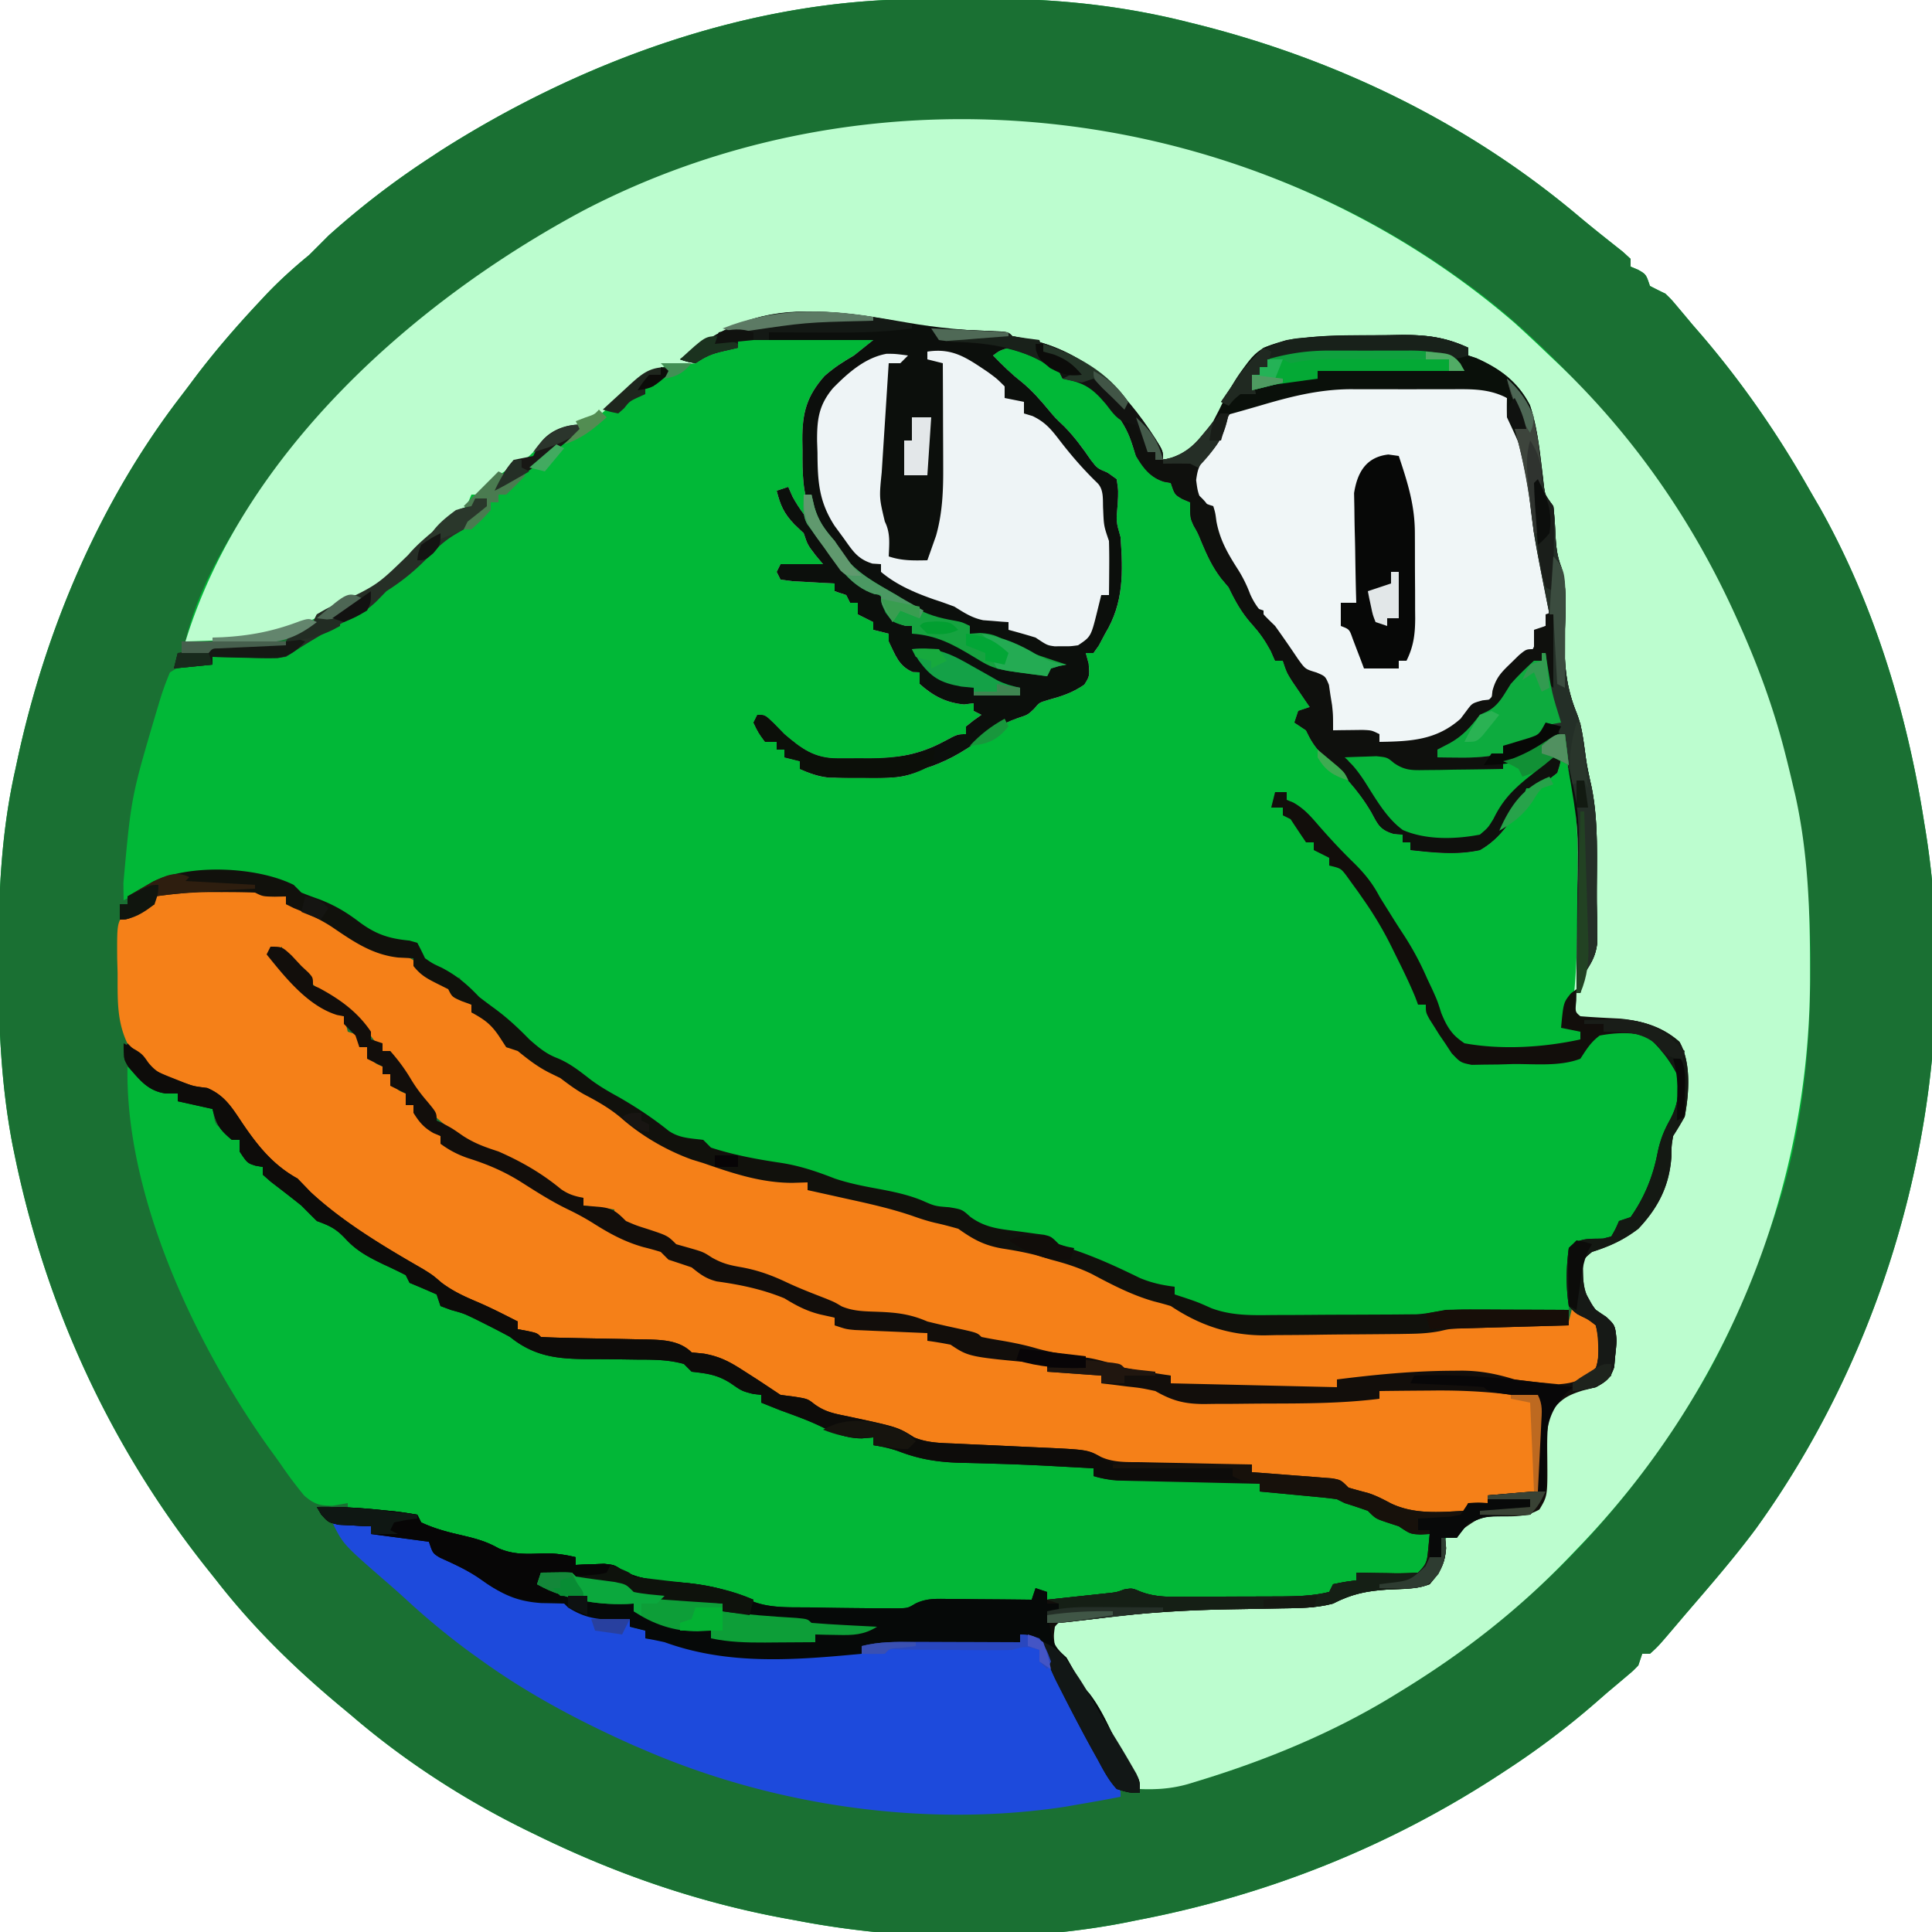 <svg xmlns="http://www.w3.org/2000/svg" width="500" height="500"><path fill="#01B837" d="m237.168-.203 2.897-.017c2.02-.01 4.04-.016 6.059-.02 3.01-.01 6.02-.04 9.03-.073 17.772-.098 35.149 1.698 52.409 6.063l3.146.782c35.822 9.133 69.37 25.441 97.709 49.296 3.79 3.188 7.682 6.247 11.562 9.324L422 67v2l1.938.813C426 71 426 71 427 74c1.321.69 2.656 1.355 4 2 1.57 1.523 1.57 1.523 3.125 3.375l1.84 2.184L438 84l2.254 2.598c10.52 12.275 19.72 25.56 27.721 39.603.99 1.737 1.997 3.464 3.005 5.19C485.048 156.438 493.598 184.708 498 213l.355 2.142c9.968 62.295-7.266 129.761-44.011 180.592C448.6 403.443 442.264 410.713 436 418l-1.922 2.266c-4.911 5.786-4.911 5.786-7.078 7.734h-2l-1 3c-1.39 1.438-1.39 1.438-3.25 3l-2.191 1.852L416 438l-2.965 2.586A208.657 208.657 0 0 1 390 458l-1.823 1.198C359.367 478.026 327.807 490.555 294 497l-2.231.458c-27.145 5.405-58.661 4.82-85.769-.458l-2.771-.504C180.764 492.362 159.5 485.023 139 475l-2.172-1.049C120.492 465.98 104.786 455.856 91 444c-1.092-.91-2.184-1.819-3.277-2.727C76 431.468 65.407 421.088 56 409a62479.58 62479.58 0 0 0-3.023-3.8C28.209 373.77 11.798 337.936 3.75 298.75l-.458-2.213C.243 280.752-.405 265.1-.375 249.063v-3.137C-.341 229.937.466 214.648 4 199l.567-2.65c7.272-33.545 21.212-66.446 42.206-93.754a436.94 436.94 0 0 0 3.762-4.99c5.08-6.717 10.53-13.013 16.278-19.168l1.885-2.021C72.278 72.642 75.98 69.296 80 66c1.672-1.661 3.339-3.328 5-5a214.884 214.884 0 0 1 26-20l2.898-1.914C150.204 15.93 193.74.004 237.168-.204Z"/><path fill="#1A7033" d="m237.168-.203 2.897-.017c2.02-.01 4.04-.016 6.059-.02 3.01-.01 6.02-.04 9.03-.073 17.772-.098 35.149 1.698 52.409 6.063l3.146.782c35.822 9.133 69.37 25.441 97.709 49.296 3.79 3.188 7.682 6.247 11.562 9.324L422 67v2l1.938.813C426 71 426 71 427 74c1.321.69 2.656 1.355 4 2 1.57 1.523 1.57 1.523 3.125 3.375l1.84 2.184L438 84l2.254 2.598c10.52 12.275 19.72 25.56 27.721 39.603.99 1.737 1.997 3.464 3.005 5.19C485.048 156.438 493.598 184.708 498 213l.355 2.142c9.968 62.295-7.266 129.761-44.011 180.592C448.6 403.443 442.264 410.713 436 418l-1.922 2.266c-4.911 5.786-4.911 5.786-7.078 7.734h-2l-1 3c-1.39 1.438-1.39 1.438-3.25 3l-2.191 1.852L416 438l-2.965 2.586A208.657 208.657 0 0 1 390 458l-1.823 1.198C359.367 478.026 327.807 490.555 294 497l-2.231.458c-27.145 5.405-58.661 4.82-85.769-.458l-2.771-.504C180.764 492.362 159.5 485.023 139 475l-2.172-1.049C120.492 465.98 104.786 455.856 91 444c-1.092-.91-2.184-1.819-3.277-2.727C76 431.468 65.407 421.088 56 409a62479.58 62479.58 0 0 0-3.023-3.8C28.209 373.77 11.798 337.936 3.75 298.75l-.458-2.213C.243 280.752-.405 265.1-.375 249.063v-3.137C-.341 229.937.466 214.648 4 199l.567-2.65c7.272-33.545 21.212-66.446 42.206-93.754a436.94 436.94 0 0 0 3.762-4.99c5.08-6.717 10.53-13.013 16.278-19.168l1.885-2.021C72.278 72.642 75.98 69.296 80 66c1.672-1.661 3.339-3.328 5-5a214.884 214.884 0 0 1 26-20l2.898-1.914C150.204 15.93 193.74.004 237.168-.204ZM86.312 103.875C71.362 120.639 53.089 143.699 48 166c14.372-.03 29.194-.818 41-10a249.205 249.205 0 0 1 5.875-2.75c4.65-2.28 7.612-4.329 10.691-8.45 2.21-2.775 4.899-4.94 7.602-7.222 1.838-1.534 1.838-1.534 3.402-3.207 1.91-1.831 3.959-2.503 6.43-3.371v-2h3v2l-1.875.75c-2.275 1.074-2.275 1.074-3.125 3.313L120 137l-1.758.32c-3.261.989-4.801 3.029-7.117 5.493-3.555 3.669-6.776 6.558-11.125 9.187-2.808 2.012-2.808 2.012-5 4v2l-2.188.25c-3.402.907-5.087 2.544-7.812 4.75a441.534 441.534 0 0 1-7 3c-.53.51-1.06 1.02-1.605 1.547-3.806 2.309-7.774 2.028-12.145 2.14l-2.691.104c-2.186.082-4.372.152-6.559.209v2l-3.25-.125c-4.299.042-4.299.042-7.75 2.125a70.02 70.02 0 0 0-2.938 8.25l-.762 2.523c-6.342 21.51-6.342 21.51-8.362 43.727l.027 2.594L32 233l2.012-1.059 2.675-1.379 2.637-1.37c9.918-4.417 24.9-3.545 34.961-.044C76 230 76 230 78 232a97.952 97.952 0 0 0 4.5 1.688c4.029 1.528 7.094 3.37 10.5 6 4.881 3.626 8.991 4.401 15 4.312l.563 2.25c2.067 3.956 4.443 4.825 8.437 6.75h2l.695 1.785c1.646 2.793 3.463 3.907 6.18 5.653 3.802 2.55 6.341 4.914 9.125 8.562 2.934 2.457 5.857 4.56 9.438 5.938 3.279 1.36 5.73 3.39 8.527 5.554 2.282 1.691 4.686 3.077 7.176 4.442 4.485 2.572 8.877 5.467 12.902 8.714 2.8 1.935 5.626 1.92 8.957 2.352l2 2c5.877 1.914 11.958 3.036 18.063 3.938 4.971.772 9.275 2.227 13.945 4.054 3.51 1.182 7.046 1.902 10.68 2.57 4.092.76 7.946 1.51 11.812 3.063 3.454 1.527 3.454 1.527 7.188 1.813 3.312.562 3.312.562 5.445 2.496 3.878 2.794 7.39 3.11 12.054 3.691 1.62.214 3.239.435 4.856.664l2.157.272C272 321 272 321 274 323a86.907 86.907 0 0 0 4.813 1.75c5.607 1.948 10.842 4.417 16.144 7.078 3.244 1.25 5.6 1.398 9.043 1.172v2c1.206.63 2.415 1.254 3.625 1.875l2.04 1.055c6.776 3.105 12.544 3.35 19.901 3.3h3.369c2.344-.004 4.688-.012 7.033-.024 3.585-.018 7.17-.02 10.757-.02l6.841-.018 3.246-.003 3.034-.02 2.657-.011c2.585-.139 4.966-.602 7.497-1.134a244.72 244.72 0 0 1 7.488-.316l2.131-.063c2.231-.065 4.462-.125 6.693-.183l4.557-.131c3.71-.108 7.42-.207 11.131-.307l1-16c5-2 5-2 7.688-2.438 2.676-.374 2.676-.374 4.312-3.562l1.938-.875c4.529-2.47 6.422-8.422 8.062-13.125.335-1.474.646-2.954.938-4.438.642-3.24 1.576-5.742 3.187-8.625 2.26-4.274 2.497-7.118 1.875-11.937-1.59-3.26-1.59-3.26-4-6l-2-2.875c-4.085-2.893-7.265-2.876-12.188-2.695-3.04.616-3.951 1.1-5.812 3.507L409 273c-5.348 2.05-11.801 1.436-17.438 1.563l-3.72.189c-8.831.159-8.831.159-11.727-2.45-1.29-2.06-2.212-4.05-3.115-6.302-1.237-2.1-2.567-4.023-4-6h-2l-.781-3.023c-2.86-9.952-8.296-19.28-14.531-27.477l-1.274-1.69c-1.317-1.708-1.317-1.708-3.414-3.81h-3v-2c-1.833-2.167-1.833-2.167-4-4h-2l-.75-2.375c-1.404-2.948-2.257-3.527-5.25-4.625v-2h-3l1-4h3v2a122.628 122.628 0 0 0 5 5c2.55 2.492 5.087 4.996 7.625 7.5l2.023 1.973C350.99 224.78 353.8 227.796 356 232c.788 1.273 1.58 2.544 2.375 3.813l1.305 2.093a230.522 230.522 0 0 0 2.578 4c2.405 3.691 4.36 7.363 6.117 11.406 2.649 6.031 5.913 12.976 10.625 17.688 4.077.254 8.166.185 12.25.188l3.473.037 3.355.005 3.075.013c2.973-.254 5.153-.996 7.847-2.243v-2l-4-1c.875-6.875.875-6.875 2-8l.438 2.438c.303 2.483.303 2.483 1.562 3.562 3.46.289 6.92.449 10.387.621 6.565.689 11.08 2.426 15.613 7.379.779 2.872.708 5.544.563 8.5l-.006 2.262c-.112 4.674-.98 7.264-3.557 11.238-.424 2.619-.424 2.619-.438 5.313-.391 5.925-1.853 11.043-6.195 15.28-1.6 1.32-1.6 1.32-1.367 3.407-3.252 1.761-6.603 2.947-10.098 4.121-2.198 1.016-3.416 1.966-4.902 3.879-.517 5.34-.473 8.688 3 13l2.594 1.719C417 343 417 343 417.488 346.234l-.175 3.516-.137 3.547L417 356l-1.723.48c-5.629 1.701-9.706 3.806-14.277 7.52-1.228 2.456-1.157 4.158-1.21 6.902-.03.973-.058 1.946-.087 2.948-.052 2.054-.096 4.109-.133 6.164l-.093 2.95-.06 2.708c-.497 2.775-1.15 3.689-3.417 5.328-3.18.336-3.18.336-6.875.375-5.766.07-5.766.07-10.313 3.125L377 397l-3 1c-.73 1.775-.73 1.775-1.063 3.875-.602 3.11-1.096 4.364-2.937 7.125-3.445 1.346-7.155 1.209-10.813 1.375-5.52.355-9.307 1.133-14.187 3.625-4.416 1.183-8.845 1.185-13.387 1.246l-5.037.1c-2.61.047-5.22.09-7.83.13-11.314.182-22.427.804-33.65 2.27-1.512.183-3.026.336-4.542.47l-2.447.223-2.234.183c-2.11.246-2.11.246-3.873 2.378-.417 2.458-.417 2.458 0 5 1.29 1.459 1.29 1.459 3 3 1.001 1.745 2 3.49 2.969 5.254 1.07 1.92 1.07 1.92 2.969 4.058 2.49 3.245 4.127 6.662 5.906 10.333 1.25 2.548 2.658 4.945 4.156 7.355 1.345 2.327 2.672 4.664 4 7 5.755.29 10.451-.68 15.938-2.375l2.603-.798C365.708 443.27 409.69 408.856 438 362l1.091-1.756C446.74 347.881 451.966 334.601 457 321l.942-2.511c8.075-21.91 10.522-44.308 10.558-67.489l.014-2.694c.121-59.239-24.503-113.12-65.827-154.931C395.22 85.937 387.592 79.102 379 73l-1.697-1.226c-82.941-59.41-198.167-52.829-290.99 32.101Z"/><path fill="#BCFDCF" d="M391.96 83.555c3.064 2.767 6.06 5.59 9.04 8.445l1.774 1.675C422.358 112.24 437.84 134.425 449 159l1.03 2.265c4.946 11 9.006 22.042 11.97 33.735l.562 2.214c.56 2.258 1.099 4.52 1.625 6.786l.47 1.97c3.257 14.745 3.79 29.74 3.78 44.78v2.845C468.256 308.73 446.405 361.41 408 401l-1.71 1.789C392.89 416.765 378.52 427.93 362 438l-2.107 1.293c-15.744 9.537-32.916 16.51-50.518 21.832l-1.987.607c-4.206 1.186-8.032 1.436-12.388 1.268l-1.137-2.125c-2.759-5.115-5.577-10.14-8.71-15.035-1.136-1.813-2.181-3.656-3.216-5.527-1.777-3.04-3.718-5.593-5.937-8.313a261.357 261.357 0 0 1-3-5l-1-1c-.188-2.438-.188-2.438 0-5 2.684-2.684 4.57-2.567 8.313-3.063l3.425-.472c8.893-1.024 17.765-1.529 26.711-1.676l2.518-.043c3.443-.058 6.887-.113 10.33-.147 14.776-.056 14.776-.056 28.703-4.599 3.504-.28 7.009-.447 10.52-.621 3.25-.354 5.576-.914 8.48-2.379 1.732-2.425 2.008-4.075 2.313-7.063.687-2.937.687-2.937 3.062-4.625L379 395l1.227-1.55c3.416-2.792 8.282-1.938 12.523-2.044 3.151-.129 3.151-.129 4.932-1.623 1.74-2.353 1.673-3.805 1.654-6.713l.039-2.91c0-2.015-.008-4.031-.023-6.047.119-7.422.119-7.422 3-11.183 3.856-2.81 7.103-4.51 11.648-5.93l3-1c1.043-7.928 1.043-7.928-1.523-15.094-1.868-1.55-1.868-1.55-3.848-2.758C410 337 410 337 409 334c-.567-7.139-.567-7.139 1.563-10.375 3.032-2.021 5.915-2.744 9.437-3.625 2.538-.96 3.65-1.389 5-3.75l1-2.25 2.063-3.063c3.102-4.703 3.174-8.673 3.46-14.148C432 294 432 294 433.5 291.676c3.132-5.587 2.687-13.482 1.5-19.676-1.8-3.11-3.682-4.665-7-6-5.207-1.36-10.567-1.358-15.918-1.621C409 264 409 264 407 262c.015-2.104.015-2.104.36-4.852.833-8.266.862-16.5.88-24.801.01-2.71.041-5.419.072-8.128.055-9.157-.335-17.492-2.665-26.393-.623-2.72-.768-5.05-.647-7.826l-2.688 1.813L399 194l-2.563 1.75c-2.717 1.393-4.426 1.508-7.437 1.25v2c-5.222 1.161-10.233 1.22-15.563 1.25-1.418.03-1.418.03-2.865.063l-2.763.015-2.507.028c-2.813-.435-4.113-1.594-6.302-3.356-2.589-.36-2.589-.36-5.25-.188l-2.703.083L349 197l2.125 2C360 207.875 360 207.875 360 212l1.813.375C364 213 364 213 367 215c5.436.716 10.573.828 16 0 2.205-1.774 2.902-3.189 4.008-5.77 2.609-5.865 8.598-10.042 13.992-13.23l3-1c-.125 2.25-.125 2.25-1 5-5.081 4-5.081 4-8 4l-.75 2.137C391.851 211.63 388.357 217.03 383 220c-5.921 1.324-12.024.644-18 0v-2h-2v-2l-2.305-.195c-3.59-1.072-4.061-2.43-5.82-5.68-3.476-5.886-7.576-10.085-12.52-14.715-2.118-2.167-3.081-3.741-4.355-6.41l-3-2 1-3 3-1-1.277-1.863-1.66-2.45-1.653-2.425C333 174 333 174 332 171h-2l-1.125-2.563c-1.52-2.785-2.804-4.624-4.875-6.937-2.65-2.963-4.28-5.903-6-9.5l-1.938-2.313c-2.316-3.018-3.668-6.012-5.132-9.503-.89-2.193-.89-2.193-2.047-4.211C308 134 308 134 308 130l-1.938-.813C304 128 304 128 303 125l-1.75-.313c-3.524-1.076-5.343-3.68-7.25-6.687l-1.25-3.75c-1.984-5.839-6.178-10.238-10.75-14.25-2.433-1.162-4.316-1.553-7-2l-1-2c-4.162-2.612-8.16-4.924-13-6-2.337.749-2.337.749-4 2 2.387 2.455 4.72 4.785 7.438 6.875 2.725 2.26 4.838 4.691 7.093 7.406 1.577 1.898 1.577 1.898 3.969 4.156 2.648 2.715 4.737 5.574 6.875 8.696 1.582 2.058 1.582 2.058 4.297 3.199L289 124c.453 3.066.453 3.066.25 6.563-.419 4.377-.419 4.377.75 8.437.64 9.063.868 17.022-4 25l-1.625 3.063L283 169h-2l.75 2.75c.25 3.25.25 3.25-1.125 5.438-3.06 2.113-5.936 3.035-9.504 4.003-2.175.656-2.175.656-3.523 2.274C266 185 266 185 263.21 185.91c-3.704 1.257-6.486 3.221-9.586 5.528-4.738 3.407-9.03 5.864-14.625 7.562l-2.398 1.05c-2.757 1.007-4.804 1.208-7.727 1.216l-2.89.007-2.985-.023-2.984.023-2.891-.007-2.617-.007c-2.793-.288-4.959-1.109-7.508-2.259v-2l-4-1v-2h-2v-2h-3c-1.75-2.375-1.75-2.375-3-5l1-2c2 0 2 0 4.313 2.25L203 190c4.475 3.82 7.754 6.249 13.738 6.266l2.737.007 2.838-.023 2.802.023c7.012-.02 12.956-1.02 19.197-4.398C247.797 190 247.797 190 250 190v-2c2-1.625 2-1.625 4-3l-2-1v-2l-2.5.313c-4.59-.41-8.068-2.22-11.5-5.313v-3l-1.75-.063c-3.68-1.533-4.523-4.421-6.25-7.937v-2l-4-1v-2l-4-2v-3h-2l-1-2-3-1v-2l-3.027-.148-3.91-.227-3.903-.21c-1.043-.138-2.086-.274-3.16-.415l-1-2 1-2h11l-1.938-2.313C209 141 209 141 208 138l-2.438-2.313c-2.727-2.86-3.595-4.905-4.562-8.687l3-1 1.125 2.563c1.793 3.286 3.66 5.624 6.14 8.375 2.077 2.469 3.848 5.09 5.673 7.75 2.353 3.306 4.153 5.752 7.812 7.562 3.32 1.787 3.813 2.297 5.438 5.438 1.426 3.426 1.426 3.426 4.062 4.25L236 162v2l2.938-.313c4.319-.008 7.109 1.772 10.746 3.938 7.008 4.16 13.159 6.034 21.316 6.375v-2c-6.096-4.249-12.843-6.368-20-8v-2l-2.266-.332-2.984-.48-2.953-.458c-2.967-.774-4.471-1.784-6.797-3.73l-3.188-1.813c-1.27-.728-2.542-1.457-3.812-2.187l-2.172-1.203c-6.71-4.027-10.582-9.31-14.828-15.797l-2-3c-2.383-5.457-2.333-10.652-2.313-16.5l-.048-2.8c-.005-6.839 1.1-11.14 5.736-16.388 2.453-2.16 4.802-3.689 7.625-5.312l5-4h-35v2l-3.813.875c-3.04.698-4.494 1.33-7.187 3.125-2.19.292-4.344.376-6.55.46-6.828 1.504-12.25 7.729-17.352 12.2-3.36 2.537-6.2 3.81-10.098 5.34-3.051 1.537-6.065 3.065-8.5 5.5-1.969 1.969-4.297 3.06-6.723 4.383-2.632 1.655-4.62 3.898-6.777 6.117h-2l-.738 1.797c-1.489 2.599-3.015 3.727-5.45 5.453-3.219 2.404-5.905 4.806-8.5 7.875C101.144 150.415 94.6 153.978 86 158l-2.46 1.164c-8.727 4.011-16.457 6.276-26.103 6.524l-2.767.103c-2.223.081-4.446.151-6.67.209 15.105-48.998 59.434-88.252 103.188-111.625 77.611-40.32 174.832-27.714 240.773 29.18Z"/><path fill="#F58018" d="m57 229.75 2.29-.023c5.208.017 9.703.84 14.71 2.273v2l1.758.516C80.8 236.08 84.66 237.926 89 241c4.502 2.847 8.527 5.078 13.813 6 4.348.79 5.618 2.367 8.187 6a134.078 134.078 0 0 0 6 3c1.75 1.625 1.75 1.625 3 3l2 1v2l2.25.688c3.293 1.571 4.725 3.312 6.75 6.312v2l1.79.352c2.336.685 3.672 1.541 5.585 3.023 2.203 1.64 4.145 2.885 6.625 4.125 3.047 1.524 5.606 3.296 8.34 5.309 1.781 1.314 1.781 1.314 4.285 2.753C160 288 160 288 162.125 289.813 175.328 299.858 192.605 304.83 209 306v2l2.512-.113c3.94.128 7.512.924 11.3 1.925l2.145.553A185.853 185.853 0 0 1 240 315c.745.235 1.49.47 2.258.71 3.717 1.173 7.047 2.41 10.43 4.353 4.819 2.57 9.971 2.882 15.335 3.445C271 324 271 324 273 326l3.625.625c5.691 1.129 10.524 3.774 15.614 6.456 3.861 2.025 7.59 3.597 11.761 4.919 1.997.94 3.928 1.962 5.875 3 6.72 3.162 12.597 3.279 19.91 3.23h3.436c2.391-.004 4.783-.012 7.174-.024 3.658-.018 7.316-.02 10.974-.02l6.979-.018 3.311-.003 3.095-.02 2.711-.011c2.6-.137 4.99-.597 7.535-1.134a232.63 232.63 0 0 1 7.27-.316l2.063-.063c2.16-.065 4.32-.125 6.48-.183l4.412-.131c3.591-.107 7.183-.208 10.775-.307l1-4c2.997 1.552 4.833 2.507 7 5 1.217 4.462 1.273 8.763-1.059 12.86-2.98 2.755-5.472 3.122-9.5 3.277-5.115-.259-9.885-.65-14.789-2.184-4.613-1.204-8.846-1.208-13.59-1.14l-2.591.001c-3.95.028-7.808.171-11.725.694-3.31.435-6.414.596-9.746.555l-2.875-.028L346 357v2c-5.802.025-11.605.043-17.407.055-1.975.005-3.95.012-5.925.02-2.835.013-5.67.018-8.504.023l-2.686.015c-6.25 0-6.25 0-8.478-1.113v-2l-2.414-.148-3.211-.227c-1.044-.07-2.088-.14-3.164-.21C291 355 291 355 288.199 354.054c-4.984-1.643-10.114-2.184-15.299-2.91-4.26-.628-7.932-1.395-11.9-3.145l-3.313-.438c-3.546-.54-6.333-1.484-9.632-2.8-3.285-1.218-6.649-1.954-10.055-2.762l-3-1c-3.777-.234-7.554-.382-11.336-.523-3.772-.491-5.569-1.375-8.664-3.477-2.017-.795-2.017-.795-4.063-1.375-3.804-1.194-7.406-2.658-11.062-4.25-4.368-1.866-8.167-2.729-12.875-3.375-1.85-.909-3.57-1.942-5.32-3.027-2.423-1.403-5.024-2.106-7.68-2.973-2.011-.952-3.986-1.963-5.965-2.98-2.956-1.482-5.983-2.748-9.035-4.02v-2l-8-1v-2l-2-.125c-3.015-.88-4.336-1.77-6.75-3.688-4.15-3.261-8.38-5.221-13.25-7.187-12.459-5.13-20.313-12.042-27-24l-1-3h-2a98.207 98.207 0 0 1-3.5-4.563c-3.624-4.682-7.37-7.703-12.305-10.91-2.627-1.828-4.33-3.944-6.195-6.527l-2.25-1.688L73 247v-2l-3 2c5.129 6.349 11.053 13.351 19 16l1 4 3 1v3h2l.875 1.938c.953 2.214.953 2.214 3.125 3.062v2h2l.875 1.938c.953 2.214.953 2.214 3.125 3.062v3h2c1.219 1.496 1.219 1.496 2.5 3.438 1.787 2.787 1.787 2.787 4.5 4.562v2l1.688.313c2.312.687 2.312.687 4.687 2.125 2.555 1.653 2.555 1.653 5.383 2.449 3.479 1.194 6.514 2.728 9.742 4.488l3.281 1.773a107.304 107.304 0 0 1 6.254 3.887c7.618 5.049 16.24 8.802 24.778 12.027C172 324 172 324 174 326l3.313.938C181 328 181 328 183.25 329.5c2.826 1.541 4.786 1.938 7.938 2.438 5.685.923 10.57 2.726 15.812 5.062l2.625 1.148c2.13.94 4.255 1.89 6.375 2.852v2l3.727.184 4.898.253 2.45.12c4.377.231 8.61.612 12.925 1.443v2l2.813-.125C246 347 246 347 249 349c2.41.638 2.41.638 5.105 1.07l2.979.528 3.103.527c1.036.182 2.072.364 3.14.55 2.556.449 5.114.89 7.673 1.325v2l2.3-.035c.995-.01 1.989-.018 3.012-.027l2.989-.036C282 355 282 355 285 356v2l2.852.113 3.773.2 3.727.175C299 359 299 359 301.48 360.514c5.15 2.174 9.95 1.856 15.48 1.779l3.473-.013c3.647-.017 7.295-.054 10.942-.092 2.478-.016 4.956-.03 7.434-.042 6.064-.033 12.127-.083 18.191-.146v-2c5.93-.853 11.7-1.193 17.688-1.188l2.637.003c6.928.065 13.969.289 20.675 2.185 1.292 2.585 1.038 4.306.914 7.191l-.133 3.112-.156 3.26-.133 3.271c-.364 8.038-.364 8.038-1.492 9.166-2.02.072-4.042.084-6.063.063l-3.347-.028L385 387v2h-5l-1 3c-8.831.452-15.2.154-23-4a153.972 153.972 0 0 0-4.5-1.688C348 385 348 385 347 384a83.793 83.793 0 0 0-4.621-.5l-2.834-.25-2.983-.25c-1.936-.163-3.872-.33-5.808-.5l-2.615-.219C326 382 326 382 324 381v-2c-1.1.01-2.2.02-3.333.032-4.085.036-8.17.059-12.255.078-1.768.01-3.535.024-5.302.04-2.542.025-5.084.036-7.626.045l-2.39.032c-3.93 0-6.709-.203-10.094-2.227a143.47 143.47 0 0 0-8.75-1.063l-2.622-.256c-8.12-.742-16.253-1.042-24.404-1.164-6.111-.16-10.624-1.05-16.224-3.517-4.881-2.069-9.755-3.072-14.941-4.121-3.046-.875-4.617-1.944-7.059-3.879l-3.063-.25c-5.75-.571-10.286-4.608-14.937-7.75-4.117-2.673-7.128-3.357-12-4l-2-2c-3.71-1.367-7.635-1.187-11.54-1.246l-4.444-.1c-2.329-.047-4.657-.092-6.986-.13-2.252-.04-4.504-.092-6.757-.145l-2.118-.026c-4.928-.126-4.928-.126-7.155-2.353-2.069-.643-2.069-.643-4-1v-2l-1.691-.352c-6.112-1.716-11.966-5.273-17.309-8.648l-4-2.5-2.098-1.316a213.731 213.731 0 0 0-4.34-2.622 202.216 202.216 0 0 1-17.566-12.046 211.424 211.424 0 0 0-4.273-3.157c-.734-.53-1.467-1.062-2.223-1.609-.67-.48-1.34-.96-2.031-1.453L77 307v-2l-2.191-.684c-3.43-1.607-5.232-3.555-7.746-6.378l-2.649-2.97c-2.115-2.6-3.797-5.14-5.477-8.03-1.54-2.45-2.33-3.687-5.019-4.797a76.408 76.408 0 0 0-4.613-.766C43.046 280.357 38.002 276.803 34 272c-3.863-6.626-3.551-12.63-3.563-20.125l-.11-3.863c-.044-9.02-.044-9.02 1.943-11.769C34.853 234.425 36.87 234 40 234v-2c5.81-1.664 10.971-2.312 17-2.25Z"/><path fill="#0C0F0C" d="m208.438 80.625 2.437-.002c8.115.14 15.972 1.475 23.95 2.877 7.766 1.348 15.368 2.06 23.238 2.324C261 86 261 86 262 87c1.308.274 2.622.519 3.938.75 15.153 3.271 24.878 13.117 33 25.688C301 116.72 301 116.72 301 119c6.331-1.235 9.341-5.018 13-10 1.05-1.974 2.05-3.976 3-6 7.699-12.56 7.699-12.56 16-15 8.616-1.418 17.606-1.157 26.313-1.25l3.397-.065c6.506-.026 11.368.574 17.29 3.315v2l2.063.688c6.165 2.754 10.715 6.08 13.878 12.167 1.773 5.266 2.41 10.722 3.072 16.225l.311 2.568.253 2.318c.353 2.334.353 2.334 2.423 5.034.246 2.096.403 4.204.5 6.313.158 3.406.301 6.172 1.531 9.363 1.74 5.973 1.042 12.21.89 18.383-.106 7.113.42 12.884 3.138 19.53 1.16 2.974 1.568 5.815 2.003 8.974.57 4.263.57 4.263 1.461 8.464 2.42 10.014 1.632 21.362 1.727 31.598l.065 3.738.013 3.551.028 3.186c-.408 3.322-1.523 5.137-3.356 7.9-.707 2.693-.707 2.693-1 5h-1l.02-1.728c.067-6.004.112-12.007.145-18.01.015-2.233.035-4.466.061-6.698.26-16.603.26-16.603-2.576-32.888-.647-2.665-.769-4.945-.65-7.676l-2.688 1.813L399 194l-2.563 1.75c-2.717 1.393-4.426 1.508-7.437 1.25v2c-5.222 1.161-10.233 1.22-15.563 1.25l-2.865.063-2.763.015-2.507.028c-2.813-.435-4.113-1.594-6.302-3.356-2.589-.36-2.589-.36-5.25-.188l-2.703.083L349 197l2.125 2C360 207.875 360 207.875 360 212l1.813.375C364 213 364 213 367 215c5.436.716 10.573.828 16 0 2.205-1.774 2.902-3.189 4.008-5.77 2.609-5.865 8.598-10.042 13.992-13.23l3-1c-.125 2.25-.125 2.25-1 5-5.081 4-5.081 4-8 4l-.75 2.137C391.851 211.63 388.357 217.03 383 220c-5.921 1.324-12.024.644-18 0v-2h-2v-2l-2.305-.195c-3.59-1.072-4.061-2.43-5.82-5.68-3.476-5.886-7.576-10.085-12.52-14.715-2.118-2.167-3.081-3.741-4.355-6.41l-3-2 1-3 3-1-1.277-1.863-1.66-2.45-1.653-2.425C333 174 333 174 332 171h-2l-1.125-2.563c-1.52-2.785-2.804-4.624-4.875-6.937-2.65-2.963-4.28-5.903-6-9.5l-1.938-2.313c-2.316-3.018-3.668-6.012-5.132-9.503-.89-2.193-.89-2.193-2.047-4.211C308 134 308 134 308 130l-1.938-.813C304 128 304 128 303 125l-1.75-.313c-3.524-1.076-5.343-3.68-7.25-6.687l-1.25-3.75c-1.984-5.839-6.178-10.238-10.75-14.25-2.433-1.162-4.316-1.553-7-2l-1-2c-4.162-2.612-8.16-4.924-13-6-2.337.749-2.337.749-4 2 2.387 2.455 4.72 4.785 7.438 6.875 2.725 2.26 4.838 4.691 7.093 7.406 1.577 1.898 1.577 1.898 3.969 4.156 2.648 2.715 4.737 5.574 6.875 8.696 1.582 2.058 1.582 2.058 4.297 3.199L289 124c.453 3.066.453 3.066.25 6.563-.419 4.377-.419 4.377.75 8.437.64 9.063.868 17.022-4 25l-1.625 3.063L283 169h-2l.75 2.75c.25 3.25.25 3.25-1.125 5.438-3.06 2.113-5.936 3.035-9.504 4.003-2.175.656-2.175.656-3.523 2.274C266 185 266 185 263.21 185.91c-3.704 1.257-6.486 3.221-9.586 5.528-4.738 3.407-9.03 5.864-14.625 7.562l-2.398 1.05c-2.757 1.007-4.804 1.208-7.727 1.216l-2.89.007-2.985-.023-2.984.023-2.891-.007-2.617-.007c-2.793-.288-4.959-1.109-7.508-2.259v-2l-4-1v-2h-2v-2h-3c-1.75-2.375-1.75-2.375-3-5l1-2c2 0 2 0 4.313 2.25L203 190c4.475 3.82 7.754 6.249 13.738 6.266l2.737.007 2.838-.023 2.802.023c7.012-.02 12.956-1.02 19.197-4.398C247.797 190 247.797 190 250 190v-2c2-1.625 2-1.625 4-3l-2-1v-2l-2.5.313c-4.59-.41-8.068-2.22-11.5-5.313v-3l-1.75-.063c-3.68-1.533-4.523-4.421-6.25-7.937v-2l-4-1v-2l-4-2v-3h-2l-1-2-3-1v-2l-3.027-.148-3.91-.227c-1.288-.07-2.576-.14-3.903-.21-1.043-.138-2.086-.274-3.16-.415l-1-2 1-2h11l-1.938-2.313C209 141 209 141 208 138l-2.438-2.313c-2.727-2.86-3.595-4.905-4.562-8.687l3-1 1.125 2.563c1.793 3.286 3.66 5.624 6.14 8.375 2.077 2.469 3.848 5.09 5.673 7.75 2.353 3.306 4.153 5.752 7.812 7.562 3.32 1.787 3.813 2.297 5.438 5.438 1.426 3.426 1.426 3.426 4.062 4.25L236 162v2l2.938-.313c4.319-.008 7.109 1.772 10.746 3.938 7.008 4.16 13.159 6.034 21.316 6.375v-2c-6.096-4.249-12.843-6.368-20-8v-2l-2.266-.332-2.984-.48-2.953-.458c-2.967-.774-4.471-1.784-6.797-3.73l-3.188-1.813c-1.27-.728-2.542-1.457-3.812-2.187l-2.172-1.203c-6.71-4.027-10.582-9.31-14.828-15.797l-2-3c-2.383-5.457-2.333-10.652-2.313-16.5l-.048-2.8c-.005-6.839 1.1-11.14 5.736-16.388 2.453-2.16 4.802-3.689 7.625-5.312l5-4h-35v2l-3.813.875c-3.04.698-4.494 1.33-7.187 3.125-2.188-.375-2.188-.375-4-1 9.989-7.97 19.502-12.399 32.438-12.375Z"/><path fill="#02B737" d="m33 276 2.563 2.375c3.316 2.794 6.233 3.7 10.437 4.625v2l9 1 .25 2.375c.478 2.772.478 2.772 2.813 3.938L60 293v2h2l1.313 2.938C64.7 301.277 64.7 301.277 68 302v2l1.777.813c2.238 1.195 3.9 2.5 5.785 4.187 2.108 1.877 4.071 3.422 6.438 5v2l2.688.688c3.805 1.507 5.438 3.438 8.312 6.312 2.59 1.501 5.29 2.732 8 4 3 1.625 3 1.625 5 3v2l2.313.375C111 333 111 333 114 335v3l3.938.688c5.29 1.166 9.48 3.495 14.062 6.312l2.875 1.688A175.84 175.84 0 0 1 140 350c3.298.338 3.298.338 7.082.344l2.096.044c2.212.047 4.423.08 6.635.112 2.902.041 5.804.095 8.707.156l3.909.057c7.92.637 7.92.637 10.571 3.287l3.063.25c4.063.503 6.811 2.303 10.14 4.594 1.902 1.329 1.902 1.329 4.797 2.156v2l2 .313c5.068 1.161 9.666 2.798 14 5.687 4.299 1.66 8.43 2.452 13 3v2l2.047.148 2.703.227c.882.07 1.763.14 2.672.21C236 375 236 375 237.66 375.99c3.37 1.456 6.742 1.462 10.36 1.609l2.353.118c2.48.124 4.96.236 7.44.346 2.469.117 4.938.235 7.406.357 1.534.076 3.068.147 4.602.214 4.451.211 8.777.67 13.179 1.367v2l3.624.076c4.434.094 8.868.194 13.301.296 1.92.044 3.84.085 5.759.125 2.758.058 5.515.122 8.273.187l2.604.05 2.427.06 2.133.048C323 383 323 383 326 384v2l1.788.06c2.676.095 5.35.205 8.024.315.93.03 1.858.062 2.815.094l2.705.117 2.491.095C346 387 346 387 349 389l3.063 1c2.937 1 2.937 1 4.937 3 2.32.714 4.655 1.375 7 2 2.004.656 4.005 1.319 6 2 .362 7.356.362 7.356-1 9.781-3.229 1.968-6.57 1.263-10.188.906-.75-.06-1.499-.122-2.271-.185A441.251 441.251 0 0 1 351 407v2l-6 1-1 3c-5.085 1.024-9.963 1.161-15.125 1.168l-2.622.01c-1.822.005-3.644.007-5.466.007-2.778.002-5.556.02-8.334.04-1.776.003-3.552.005-5.328.005l-2.5.022c-4.636-.018-8.236-.59-12.625-2.252-2.138.173-2.138.173-4.125.875-5.614 1.497-11.104 1.3-16.875 1.125l-1-2h-2l-1 2-2.507.06c-3.748.095-7.495.205-11.243.315l-3.945.094-3.79.117-3.49.095c-2.956.312-4.44.994-7.025 2.319-2.527.243-2.527.243-5.367.23l-3.164-.002-3.344-.04-3.414-.029c-3.238-.036-6.474-.092-9.711-.159l-2.396-.042c-5.78-.134-10.517-.357-15.745-2.907-5.401-2.523-10.725-3.048-16.609-3.613-11.392-1.122-11.392-1.122-16.25-4.438-2.655-.564-2.655-.564-5.313-.688l-2.675-.199L149 405v-2l-3.297.176c-9.852.362-16.734-.768-25.703-5.176a62.986 62.986 0 0 0-3.938-1.188c-2.806-.744-5.392-1.68-8.062-2.812v-2l-2.668.035-3.52.027-3.48.036c-2.925-.086-5.495-.42-8.332-1.098v-2l-3.938.688c-3.39-.022-4.705-.383-7.312-2.61a102.9 102.9 0 0 1-5.595-7.398c-1.131-1.646-2.309-3.26-3.487-4.871C50.654 348.217 32.329 309.549 33 276Z"/><path fill="#120E0B" d="M330 205h3v2c.572.235 1.145.47 1.734.71 2.791 1.589 4.423 3.483 6.516 5.915 2.938 3.36 5.919 6.582 9.125 9.688 2.763 2.73 4.808 5.225 6.625 8.687a362.656 362.656 0 0 0 2.375 3.813l1.305 2.093a230.522 230.522 0 0 0 2.578 4c2.405 3.691 4.36 7.363 6.117 11.406l1.32 2.79C372 259 372 259 372.992 262.148c1.586 3.833 2.545 5.485 6.008 7.852 9.627 1.754 20.464 1.09 30-1v-2l-5-1c.615-6.523.615-6.523 2.563-8.938L408 256l-.063 2.938c-.293 2.937-.293 2.937 1.063 4.062 3.46.289 6.92.449 10.387.621 5.705.598 10.917 2.166 15.254 6.004 3.085 5.391 2.495 13.39 1.359 19.375a93.722 93.722 0 0 1-3 5c-.424 2.619-.424 2.619-.438 5.313-.504 7.5-3.395 13.216-8.562 18.687-3.87 2.945-7.396 4.535-12 6-2.412 1.981-2.412 1.981-2.313 5.813.112 3.848.85 6.13 3.313 9.187l2.688 1.813C418 343 418 343 418.375 346.938A91.672 91.672 0 0 1 418 351l-.25 2.813c-1.008 2.94-2.034 3.686-4.75 5.187l-3.438.875c-4.36 1.377-5.834 2.443-8.562 6.125-.656 3.687-.609 7.326-.563 11.063.085 10.066.085 10.066-2.03 13.593-3.225 1.8-5.667 1.778-9.344 1.781-4.72.05-4.72.05-8.985 1.727-1.418 1.522-1.418 1.522-3.078 3.836h-3l.25 2.625c-.312 4.216-1.557 6.159-4.25 9.375-3.474 1.306-7.138 1.208-10.813 1.375-5.52.355-9.307 1.133-14.187 3.625-4.416 1.183-8.845 1.185-13.387 1.246l-5.037.1c-2.61.047-5.22.09-7.83.13-11.314.182-22.421.82-33.647 2.267-3.102.38-6.213.678-9.324.977-1.796.105-1.796.105-2.775 1.28-.334 2.416-.334 2.416 0 5 1.29 1.459 1.29 1.459 3 3 1.001 1.745 2 3.49 2.969 5.254 1.07 1.92 1.07 1.92 2.969 4.058 2.488 3.243 4.125 6.656 5.902 10.325 1.713 3.49 3.748 6.722 5.848 9.988C295 461 295 461 295 464c-2.695-.027-2.695-.027-6-1-2.078-2.261-3.433-4.864-4.875-7.563l-1.285-2.294c-4.806-8.673-9.237-17.56-13.426-26.545-1.144-2.76-1.144-2.76-3.601-3.473L264 423v2l-41 1v2c-17.294 1.64-34.458 3.022-51-3-1.66-.365-3.325-.71-5-1v-2l-4-1v-2l-1.977.105c-5.5.17-9.243-.04-14.023-3.105l-1-1a531.951 531.951 0 0 0-5.875-.125c-6.488-.44-10.25-2.289-15.473-6.031-3.398-2.363-6.986-4.015-10.754-5.703C112 402 112 402 111 399l-15-2v-2l-2.3-.078-3.013-.172-2.988-.14C85 394 85 394 83.145 391.952L82 390c5.882-.094 11.592.233 17.438.875l2.466.238c2.042.222 4.071.546 6.096.887l1 2c3.54 1.672 7.132 2.57 10.938 3.438 3.424.815 5.981 1.517 9.062 3.25 4.088 1.788 7.685 1.49 12.098 1.32 2.793-.008 5.193.346 7.902.992v2l2.012-.105 2.675-.082 2.637-.106C159 405 159 405 161.13 406.422c5.205 2.861 11.31 2.745 17.148 3.307 5.854.646 10.474 1.805 15.765 4.386 4.938 2.231 10.63 1.79 15.958 1.885l3.013.062c3.37.06 6.74.098 10.112.125l3.344.04c1.044.002 2.088.002 3.164.003l2.84.013c2.512-.083 2.512-.083 4.455-1.245 2.917-1.405 5.364-1.223 8.588-1.193l3.789.02 3.945.05 3.992.027c3.253.024 6.505.057 9.758.098l1-3 3 1v2c2.917-.31 5.834-.622 8.75-.938l2.5-.263 2.422-.264 2.222-.238c2.11-.232 2.11-.232 4.064-.955 2.042-.342 2.042-.342 4.228.581 3.968 1.519 7.63 1.344 11.841 1.307h2.626c1.828-.004 3.656-.012 5.484-.024 2.787-.018 5.574-.02 8.361-.02l5.342-.018 2.51-.003c4.3-.035 8.45-.129 12.65-1.165l1-2c3.063-.625 3.063-.625 6-1v-2l3.43.07c1.481.02 2.963.037 4.445.055l2.262.05c1.955.018 3.91-.072 5.863-.175 2.296-2.296 2.323-3.008 2.625-6.125L370 397l-2.313.125C365 397 365 397 362 395l-3.063-1C356 393 356 393 354 391a168.693 168.693 0 0 0-6-2l-2-1a95.122 95.122 0 0 0-4.57-.535l-2.715-.264-2.84-.264-2.863-.275c-2.337-.224-4.674-.445-7.012-.662v-2l-3.517-.076c-4.308-.094-8.617-.194-12.926-.296-1.864-.044-3.728-.085-5.593-.125-2.68-.058-5.361-.122-8.042-.187l-2.523-.05-2.365-.06-2.072-.048c-2.076-.167-3.959-.6-5.962-1.158v-2c-2.667-.148-5.333-.293-8-.438l-2.537-.14c-4.917-.265-9.83-.472-14.752-.606l-3.191-.097a559.64 559.64 0 0 0-6.157-.15c-5.57-.177-10.273-.884-15.495-2.868-2.25-.844-4.499-1.319-6.868-1.701v-2l-2.938.25c-4.123.008-7.125-1.4-10.792-3.168-3.345-1.595-6.792-2.807-10.27-4.082a600.13 600.13 0 0 1-5-2v-2l-2.125-.25C192 360 192 360 189.125 358c-3.502-2.241-6.047-2.53-10.125-3l-2-2c-4.054-1.149-8.014-1.125-12.207-1.14-1.406-.019-2.811-.039-4.217-.06-2.192-.028-4.383-.05-6.575-.05-8.56-.014-15.089-.173-22.001-5.75a198.256 198.256 0 0 0-6.125-3.188l-2.945-1.48c-2.94-1.416-2.94-1.416-6.235-2.32L114 338l-1-3a252.441 252.441 0 0 0-7-3l-1-2a133.033 133.033 0 0 0-5.688-2.75c-3.774-1.824-6.883-3.422-9.75-6.5-2.594-2.784-4.098-3.474-7.562-4.75a478.31 478.31 0 0 1-4-4c-2.622-2.105-5.284-4.15-7.953-6.195L68 304v-2l-1.875-.313C64 301 64 301 62 298v-3h-2c-3.182-2.7-3.953-3.813-5-8l-9-2v-2h-3.063c-4.632-.635-6.798-3.504-9.75-6.895C32 274 32 274 32.313 271.738L33 270l7 7c1.539.72 3.106 1.38 4.688 2l2.722 1.09c2.715 1.043 2.715 1.043 6.215 1.473 4.75 2.023 6.544 5.338 9.395 9.539C66.95 296.854 70.862 301.608 77 305a687.952 687.952 0 0 1 3.367 3.484c8.491 7.882 19.114 14.192 29.133 19.954 2.5 1.562 2.5 1.562 4.75 3.5 3.009 2.256 5.944 3.59 9.39 5.046 3.533 1.521 6.933 3.272 10.36 5.016v2l2.438.438C139 345 139 345 140 346c2.388.135 4.75.21 7.14.246l4.434.1c2.335.047 4.67.091 7.005.13 2.25.04 4.5.092 6.75.145l2.099.026c4.118.104 8.493.274 11.572 3.353l3.14.316c4.351.771 6.92 2.227 10.61 4.622l3.36 2.152A1739.3 1739.3 0 0 1 202 361l3.438.438C209 362 209 362 210.835 363.44c2.728 1.965 5.064 2.4 8.351 3.059 13.144 2.82 13.144 2.82 17.417 5.51 3.466 1.432 6.935 1.442 10.634 1.588l2.421.118c2.551.124 5.102.236 7.654.346 2.54.117 5.08.235 7.62.357 1.579.076 3.157.147 4.735.214 11.819.545 11.819.545 15.24 2.404 3.371 1.552 6.926 1.324 10.576 1.377l2.472.059c2.598.06 5.196.106 7.794.152 1.764.038 3.529.077 5.293.117 4.319.096 8.638.18 12.957.258v2l2.08.152c3.099.231 6.197.477 9.295.723l3.273.238 3.125.254 2.889.222C347 383 347 383 349 385c1.651.472 3.305.936 4.969 1.36 2.203.694 4.054 1.684 6.094 2.765 6.052 2.837 12.4 2.21 18.937 1.875l1-2h5v-2l12-1 1-24c-9.394-1.672-18.283-2.255-27.813-2.125l-3.869.027c-3.106.024-6.212.056-9.318.098v2c-9.647 1.21-19.311 1.22-29.017 1.24-2.807.01-5.612.041-8.419.072-1.798.007-3.597.012-5.396.016l-2.52.038c-5.032-.02-8.193-.807-12.648-3.366-3.646-.778-3.646-.778-7.375-1.188l-3.773-.48L285 358v-2l-14-1v-2l-1.766-.148C250.75 351.166 250.75 351.166 246 348c-1.99-.39-3.99-.732-6-1v-2l-1.88-.076c-2.811-.116-5.622-.239-8.433-.361l-2.958-.12-2.842-.127-2.619-.11C219 344 219 344 216 343v-2l-3.688-.813c-3.583-.89-6.153-2.261-9.312-4.187-5.702-2.346-11.427-3.531-17.52-4.375-2.79-.703-4.259-1.84-6.48-3.625a505.01 505.01 0 0 0-6-2l-2-2a73.566 73.566 0 0 0-4.5-1.25c-4.924-1.398-8.821-3.543-13.125-6.273-2.127-1.323-4.244-2.456-6.5-3.54-4.156-2.015-7.982-4.462-11.875-6.937-4.502-2.846-8.829-4.683-13.91-6.281-2.635-.907-4.852-2.059-7.09-3.719v-2l-1.813-.75c-2.503-1.43-3.668-2.82-5.187-5.25v-2h-2v-3l-4-2v-3h-2v-2l-4-2v-3h-2l-1-3-1.563-1.563L89 265v-2l-1.73-.309C79.688 260.381 73.812 252.956 69 247l1-2c3 0 3 0 5.5 2.313L78 250l1.813 1.688C81 253 81 253 81 255l1.563.688C87.957 258.591 92.528 261.86 96 267v2l3 1v2h2c2.089 2.358 3.837 4.724 5.438 7.438 1.308 2.146 2.617 3.86 4.25 5.75C113 288 113 288 113 290l1.625.75C117 292 117 292 119.875 294c3.087 1.975 5.661 2.868 9.125 4 5.958 2.618 11.188 5.619 16.21 9.766 1.93 1.33 3.5 1.81 5.79 2.234v2l3.813.313c3.626.297 4.67 1.17 7.187 3.687 2.653 1.148 2.653 1.148 5.563 2.063 5.229 1.729 5.229 1.729 7.437 3.937l3.313.938C182 324 182 324 184.313 325.5c2.669 1.49 4.463 1.92 7.437 2.438 4.354.779 7.968 2.089 11.95 3.984 3.285 1.54 6.659 2.831 10.038 4.148 2.262.93 2.262.93 4.09 2.016 3.177 1.337 6.18 1.278 9.61 1.414 4.729.188 8.241.619 12.562 2.5a231.32 231.32 0 0 0 6.75 1.563c6.141 1.328 6.141 1.328 7.25 2.437 1.701.35 3.411.655 5.125.938 3.176.55 6.155 1.145 9.25 2.062 4.442 1.225 8.88 1.824 13.441 2.438 3.217.568 6.093 1.522 9.184 2.562 2.117.417 4.243.793 6.375 1.125l3.21.508L303 356v2l43 1v-2c9.915-1.256 19.748-2.205 29.75-2.25l2.485-.027c4.952.024 8.998.818 13.765 2.277 2.51.37 5.034.662 7.563.875l3.816.367c4.406-.294 6.365-1.286 9.621-4.242 1.19-3.75.994-7.204 0-11-1.552-1.376-1.552-1.376-3.5-2.25-1.934-1.035-1.934-1.035-3.5-2.75-.762-5.068-.679-9.925 0-15 2.789-2.789 5.093-2.325 8.906-2.46L417 320c1.119-1.956 1.119-1.956 2-4l3-1c3.538-5.012 5.764-10.456 6.938-16.438.642-3.24 1.576-5.742 3.187-8.625 2.26-4.274 2.497-7.118 1.875-11.937-2.108-3.915-4.59-7.146-8-10-4.07-.862-7.915-.768-12 0-2.352 1.766-3.357 3.484-5 6-5.346 2.071-11.865 1.31-17.5 1.375l-3.746.113-3.598.035-3.287.06C378 275 378 275 375.708 272.603L374 270l-1.484-2.168-1.266-2.02-1.297-2.042C369 262 369 262 369 260h-2l-.758-2.004c-1.546-3.73-3.313-7.322-5.117-10.933l-1.027-2.092A93.077 93.077 0 0 0 353 233c-.527-.76-1.054-1.519-1.598-2.3l-1.464-2.012-1.473-2.051c-1.47-1.914-1.47-1.914-4.465-2.637v-2l-4-2v-2h-2a374.925 374.925 0 0 1-4-6l-2-1v-2h-3l1-4Z"/><path fill="#F0F6F7" d="m352.11 99.7 2.817-.014c1.95-.005 3.9-.006 5.849-.002 2.98.004 5.959-.02 8.939-.045 1.902-.003 3.805-.003 5.707-.002l2.686-.028c4.769.036 8.045.24 11.892 3.391 1.04 2.129 1.04 2.129 1.625 4.563l.691 2.71L393 113a988.21 988.21 0 0 0 1.563 4.688c1.63 5.396 2.231 10.837 2.898 16.421.688 4.969 1.781 9.798 2.953 14.672.845 4.643 1.087 8.717-.414 13.219l-2 1-.383 2.348c-.766 3.29-1.845 4.068-4.492 6.09-2.82 2.294-4.089 3.489-5.75 6.812-1.796 3.591-3.798 4.11-7.375 5.75l-1.438 1.938c-2.353 3.106-4.9 4.876-8.562 6.062-4.356.325-8.641.236-13 0v-2l-12-1c-1.766-4.71-2.486-9.03-3-14l-2.125-.5c-4.221-2.202-6.188-5.665-8.875-9.5l-2.375-2.875C327 160 327 160 327 158l-3-1c-.716-1.601-1.417-3.21-2.047-4.848-1.115-2.517-2.527-4.711-4.015-7.027-2.535-4.086-3.647-7.528-4.438-12.23-.715-2.708-2.525-3.986-4.5-5.895-.625-2.813-.625-2.813 0-6 1.353-1.854 2.84-3.47 4.426-5.129 1.672-1.987 2.522-3.794 3.512-6.183 1.54-3.302 1.771-3.567 5.375-5.063L326 104l3.375-1c7.705-2.126 14.723-3.31 22.734-3.3Z"/><path fill="#1D4ADC" d="m86 394 10 1v2l3-.125c4.121.017 8.2.464 12 2.125l1.8 1.855c2.735 2.667 5.781 4.116 9.2 5.707 6.621 3.124 6.621 3.124 9.031 5.122 2.799 1.87 5.137 1.724 8.469 1.816 4.799.132 6.759.636 10.5 3.5 3.263.79 3.263.79 6.75 1.188l3.547.48L163 419v2l4 1v2l3.313.313c3.29.388 6.15 1.157 9.28 2.218 8.385 2.333 16.97 1.788 25.595 1.656 1.732-.015 3.464-.028 5.197-.04 4.205-.033 8.41-.085 12.615-.147v-2c4.453-1.112 8.804-1.129 13.363-1.098l2.4.005c2.517.005 5.033.018 7.55.03 1.711.006 3.423.01 5.134.014 4.185.011 8.369.028 12.553.049v-2c2.25 0 2.25 0 5 1 1.014 1.582 1.014 1.582 1.941 3.59l1.037 2.195L273 432a798.234 798.234 0 0 0 1.824 3.754l.916 1.878c3.49 7.113 7.264 13.952 11.466 20.671C290 462.805 290 462.805 290 465c-3.657.728-7.324 1.375-11 2l-3.273.578C239.612 473.062 200.49 467.42 167 453l-3.25-1.39c-13.539-6.04-26.686-12.974-38.75-21.61l-3.05-2.184a191.32 191.32 0 0 1-16.641-13.691 256.27 256.27 0 0 0-6.496-5.75C88.819 399.639 88.819 399.639 86 394Z"/><path fill="#EEF4F6" d="M240 91c6.589-1.025 10.242 1.652 15.645 5.273C258 98 258 98 260 100v3l5 1v3l2.219.668c3.457 1.656 4.953 3.616 7.281 6.644 2.968 3.831 6.015 7.317 9.5 10.688 1.79 1.79 1.338 4.512 1.5 6.938.177 4.184.177 4.184 1.5 8.062.071 2.374.084 4.75.063 7.125l-.028 3.883L287 154h-2l-.938 3.813c-1.71 6.952-1.71 6.952-5.062 9.187-1.938.266-1.938.266-4 .25l-2.063.016C271 167 271 167 268 165a192.304 192.304 0 0 0-7-2v-2l-1.793-.113-2.394-.2-2.356-.175c-2.96-.617-4.899-1.921-7.457-3.512a120.499 120.499 0 0 0-5.313-1.875c-4.918-1.733-9.661-3.734-13.687-7.125v-2l-2.207-.14c-3.918-1.206-5.113-3.315-7.48-6.61l-2.325-3.172c-4.102-6.351-4.382-11.566-4.425-18.953l-.1-2.934c-.042-5.657.44-9.38 4.14-13.774 3.857-3.912 8.285-7.856 13.823-8.855 2.199 0 2.199 0 5.574.438l-2 2h-3c-.288 4.429-.572 8.858-.854 13.287l-.292 4.513-.417 6.516-.253 3.952c-.66 6.546-.66 6.546.816 12.732 1.486 2.972 1.126 5.736 1 9 3.473 1.158 6.36 1.069 10 1 .487-1.351.964-2.706 1.438-4.063l.808-2.285c1.693-5.955 1.895-11.855 1.852-17.992l-.005-2.324a2441.25 2441.25 0 0 0-.03-7.273c-.006-1.655-.01-3.31-.014-4.963-.011-4.034-.028-8.067-.049-12.1l-4-1v-2Z"/><path fill="#060908" d="M82 390c5.882-.094 11.592.233 17.438.875l2.466.238c2.042.222 4.071.546 6.096.887l1 2c3.54 1.672 7.132 2.57 10.938 3.438 3.424.815 5.981 1.517 9.062 3.25 4.088 1.788 7.685 1.49 12.098 1.32 2.793-.008 5.193.346 7.902.992v2l2.012-.105 2.675-.082 2.637-.106C159 405 159 405 161.13 406.422c5.205 2.861 11.31 2.745 17.148 3.307 5.854.646 10.474 1.805 15.765 4.386 4.938 2.231 10.63 1.79 15.958 1.885l3.013.062c3.37.06 6.74.098 10.112.125l3.344.04c1.044.002 2.088.002 3.164.003l2.84.013c2.512-.083 2.512-.083 4.455-1.245 2.917-1.405 5.364-1.223 8.588-1.193l3.789.02 3.945.05 3.992.027c3.253.024 6.505.057 9.758.098l1-3 3 1v3h3v2h-3c.257 1.44.53 2.877.813 4.313l.457 2.425c.823 2.549 1.784 3.478 3.73 5.262 1.001 1.745 2 3.49 2.969 5.254 1.07 1.92 1.07 1.92 2.969 4.058 2.488 3.243 4.125 6.656 5.902 10.325 1.713 3.49 3.748 6.722 5.848 9.988C295 461 295 461 295 464c-2.695-.027-2.695-.027-6-1-2.078-2.261-3.433-4.864-4.875-7.563l-1.285-2.294c-4.806-8.673-9.237-17.56-13.426-26.545-1.144-2.76-1.144-2.76-3.601-3.473L264 423v2l-41 1v2c-17.294 1.64-34.458 3.022-51-3-1.66-.365-3.325-.71-5-1v-2l-4-1v-2l-1.977.105c-5.5.17-9.243-.04-14.023-3.105l-1-1a531.951 531.951 0 0 0-5.875-.125c-6.488-.44-10.25-2.289-15.473-6.031-3.398-2.363-6.986-4.015-10.754-5.703C112 402 112 402 111 399l-15-2v-2l-2.3-.078-3.013-.172-2.988-.14C85 394 85 394 83.145 391.952L82 390Z"/><path fill="#0A100A" d="m359.313 86.75 3.397-.065c6.506-.026 11.368.574 17.29 3.315v2l2.063.688c6.165 2.754 10.715 6.08 13.878 12.167 1.773 5.266 2.41 10.722 3.072 16.225l.311 2.568.253 2.318c.353 2.334.353 2.334 2.423 5.034.246 2.096.403 4.204.5 6.313.158 3.406.301 6.172 1.531 9.363 1.74 5.973 1.042 12.21.89 18.383-.106 7.113.42 12.884 3.138 19.53 1.16 2.974 1.568 5.815 2.003 8.974.57 4.263.57 4.263 1.461 8.464 2.42 10.014 1.632 21.362 1.727 31.598l.065 3.738.013 3.551.028 3.186c-.408 3.322-1.523 5.137-3.356 7.9-.707 2.693-.707 2.693-1 5h-1l.027-1.694c.09-5.924.15-11.846.193-17.77.02-2.198.047-4.397.082-6.595.646-22 .646-22-5.302-42.941h-3l-2 3c-3.05 1.998-5.397 2.2-9 2v2c-3.837.904-7.375 1.106-11.313 1.063l-3.238-.028L372 196v-2l3.25-1.688c3.43-1.939 5.354-4.172 7.75-7.312l2-.938c3.007-1.597 4.152-4.236 6-7.062 1.902-2.166 3.863-4.049 6-6h2l1-2 .684 6.152c.135 1.86.135 1.86 1.316 2.848v-19h-1c-3.947-19.881-3.947-19.881-5-28.938-1.187-11.782-1.187-11.782-6-22.062a99.984 99.984 0 0 1 0-5c-4.792-2.479-9.318-2.29-14.578-2.266l-2.806-.005c-1.957-.002-3.914.002-5.87.01-2.972.01-5.943 0-8.914-.012-1.908 0-3.815.003-5.723.007l-2.662-.012c-8.232.062-15.583 1.948-23.447 4.278-7.479 2.155-7.479 2.155-11 3 2.43-6.56 6.414-13.636 12-18 10.204-3.862 21.546-3.134 32.313-3.25Z"/><path fill="#11110C" d="m76 229 2 2a97.952 97.952 0 0 0 4.5 1.688c4 1.523 7.097 3.347 10.5 5.937 4.268 3.18 7.696 4.3 12.969 4.793L108 244a89.354 89.354 0 0 1 2 4c1.991 1.372 1.991 1.372 4.313 2.438 3.955 2.065 6.595 4.312 9.687 7.562a169.997 169.997 0 0 0 4 3c3.31 2.422 6.134 5.057 9 8 2.396 2.097 4.329 3.746 7.313 4.875 3.33 1.394 5.808 3.417 8.652 5.617 2.282 1.691 4.686 3.077 7.176 4.442 4.485 2.572 8.877 5.467 12.902 8.714 2.8 1.935 5.626 1.92 8.957 2.352l2 2c5.877 1.914 11.958 3.036 18.063 3.938 4.971.772 9.275 2.227 13.945 4.054 3.51 1.182 7.046 1.902 10.68 2.57 4.092.76 7.946 1.51 11.812 3.063 3.454 1.527 3.454 1.527 7.188 1.813 3.312.562 3.312.562 5.445 2.496 3.878 2.794 7.39 3.11 12.054 3.691 1.62.214 3.239.435 4.856.664l2.157.272C272 320 272 320 274 322a86.907 86.907 0 0 0 4.813 1.75c5.585 1.948 10.837 4.376 16.144 6.98 3.05 1.273 5.774 1.864 9.043 2.27v2l2.5.813c3.5 1.187 3.5 1.187 6.984 2.74 5.366 2.01 10.61 1.841 16.278 1.775l3.36-.006c2.332-.006 4.664-.02 6.996-.04 3.568-.032 7.136-.042 10.704-.048 2.272-.009 4.543-.02 6.815-.03l3.226-.014 3.015-.029 2.638-.02c2.577-.146 4.96-.618 7.484-1.141 2.495-.08 4.992-.108 7.488-.098l2.131.005c2.231.005 4.462.018 6.693.03A4295.47 4295.47 0 0 1 406 339v4l-2.766.076c-3.402.095-6.803.195-10.204.296-1.47.044-2.939.085-4.408.125-2.118.058-4.235.122-6.352.187l-3.857.11c-3.262.114-3.262.114-5.804.707-2.642.505-5.073.652-7.76.692l-3.036.049c-4.583.044-9.165.085-13.748.108a797.85 797.85 0 0 0-7.218.082c-3.492.055-6.983.077-10.476.091l-3.211.07c-9.046-.026-16.624-2.569-24.16-7.593a89.086 89.086 0 0 0-4.313-1.188c-5.825-1.657-10.972-4.363-16.292-7.19-3.43-1.639-6.722-2.672-10.395-3.622l-3.25-1c-3.136-.836-6.114-1.382-9.313-1.875-4.716-.81-7.517-2.338-11.437-5.125-1.953-.544-3.91-1.084-5.892-1.51-2.12-.493-4.098-1.15-6.147-1.88-5.422-1.836-10.937-3.074-16.524-4.298l-3.056-.681c-2.46-.548-4.92-1.091-7.381-1.631v-2l-3.938.125c-8.133-.013-15.453-2.47-23.062-5.125l-2.895-.887c-6.54-2.345-13.069-6.129-18.292-10.738-3.047-2.573-6.145-4.324-9.665-6.164-2.206-1.244-4.129-2.687-6.148-4.211l-2.938-1.438c-3.056-1.56-5.407-3.41-8.062-5.562l-3-1-1.875-2.875c-2.175-3.199-3.819-4.288-7.125-6.125v-2l-2.438-.875C117 258 117 258 116 256l-2.875-1.438c-2.678-1.339-4.308-2.24-6.125-4.562v-2l-3.938-.188c-6.753-.743-11.677-4.19-17.187-7.937-3.216-2.098-6.32-3.439-9.875-4.875l-2-1v-2l-2.875.063C68 232 68 232 66 231c-2.885-.1-5.74-.139-8.625-.125l-2.371-.012c-5.087.009-9.969.411-15.004 1.137v2c-6.75 4-6.75 4-9 4v-4h2v-2c1.39-.821 2.788-1.632 4.188-2.438l2.355-1.37c9.672-4.69 26.955-3.91 36.457.808Z"/><path fill="#0F100D" d="M316 107h2c-.927 4.54-1.918 7.174-5.125 10.563-2.328 2.52-2.835 3.141-3.313 6.687.374 2.83.374 2.83 1.438 5.75l3 1c.52 1.715.52 1.715.813 3.938.93 4.96 3.038 8.494 5.742 12.707 1.255 2.045 2.164 3.933 3.007 6.167 1.65 3.66 3.57 5.383 6.438 8.188a332.619 332.619 0 0 1 5.938 8.574c1.875 2.598 1.875 2.598 4.73 3.453 2.332.973 2.332.973 3.258 3.215l.387 2.633.425 2.617C345 185 345 185 345 189l2.117-.035 2.758-.028 2.742-.035C355 189 355 189 357 190v2c8.111-.136 14.745-.427 21-6l1.688-2.25c1.312-1.75 1.312-1.75 4-2.5L386 181l.254-2.23c.902-3.348 2.2-4.698 4.683-7.083l2.153-2.113C395 168 395 168 397 168v-5l3-1v-3l3-1v21c-3-2-3-2-3.688-5.125L399 171c-4.07 3.323-7.856 6.494-10.813 10.875C386 185 386 185 383 186a381.113 381.113 0 0 0-5 6c-3 2-3 2-6 2v2l17-1v-2l1.898-.55 2.477-.762 2.46-.739c2.497-.863 2.497-.863 4.165-3.949l4 1c-2.008 4.819-5.397 6.809-10 9-3 .313-3 .313-5 0v2c-5.222 1.161-10.233 1.22-15.563 1.25l-2.865.063-2.763.015-2.507.028c-2.813-.435-4.113-1.594-6.302-3.356-2.589-.36-2.589-.36-5.25-.188l-2.703.083L349 197l2.125 2C360 207.875 360 207.875 360 212l1.813.375C364 213 364 213 367 215c5.436.716 10.573.828 16 0 2.205-1.774 2.902-3.189 4.008-5.77 2.609-5.865 8.598-10.042 13.992-13.23l3-1c-.125 2.25-.125 2.25-1 5-5.081 4-5.081 4-8 4l-.75 2.137C391.851 211.63 388.357 217.03 383 220c-5.921 1.324-12.024.644-18 0v-2h-2v-2l-2.305-.195c-3.59-1.072-4.061-2.43-5.82-5.68-3.476-5.886-7.576-10.085-12.52-14.715-2.118-2.167-3.081-3.741-4.355-6.41l-3-2 1-3 3-1-1.277-1.863-1.66-2.45-1.653-2.425C333 174 333 174 332 171h-2l-1.125-2.563c-1.52-2.785-2.804-4.624-4.875-6.937-2.65-2.963-4.28-5.903-6-9.5l-1.938-2.313c-2.316-3.018-3.668-6.012-5.132-9.503-.89-2.193-.89-2.193-2.047-4.211C308 134 308 134 308 130l-1.938-.813C304 128 304 128 303 125l-1.75-.313c-3.559-1.087-5.44-3.578-7.25-6.687-.942-2.967-1.542-5.923-2-9 1.953.805 1.953.805 4 2 .75 3.125.75 3.125 1 6h2v2c4.386-.21 6.476-.532 9.8-3.504l2.512-3.058A181.36 181.36 0 0 1 316 107Z"/><path fill="#0D0C0A" d="M32 270c4.67 2.524 4.67 2.524 6.371 4.977 1.954 2.426 3.477 3.076 6.379 4.148l2.695 1.035c2.693.962 2.693.962 6.18 1.402 4.75 2.024 6.544 5.339 9.395 9.54C66.95 296.854 70.862 301.608 77 305a687.952 687.952 0 0 1 3.367 3.484c8.491 7.882 19.114 14.192 29.133 19.954 2.5 1.562 2.5 1.562 4.75 3.5 3.009 2.256 5.944 3.59 9.39 5.046 3.533 1.521 6.933 3.272 10.36 5.016v2l2.438.438C139 345 139 345 140 346c2.388.135 4.75.21 7.14.246l4.434.1c2.335.047 4.67.091 7.005.13 2.25.04 4.5.092 6.75.145l2.099.026c4.118.104 8.493.274 11.572 3.353l3.14.316c4.351.771 6.92 2.227 10.61 4.622l3.36 2.152A1739.3 1739.3 0 0 1 202 361l3.438.438C209 362 209 362 210.835 363.44c2.728 1.965 5.064 2.4 8.351 3.059 13.144 2.82 13.144 2.82 17.417 5.51 3.466 1.432 6.935 1.442 10.634 1.588l2.421.118c2.551.124 5.102.236 7.654.346 2.54.117 5.08.235 7.62.357 1.579.076 3.157.147 4.735.214 12.012.554 12.012.554 15.815 2.898 3.354 1.958 5.92 1.901 9.787 1.98l2.063.055c2.16.054 4.32.088 6.48.122 1.47.033 2.94.067 4.412.103 3.591.085 7.183.152 10.775.209v2l2 1c-4.769.025-9.538.043-14.307.055-1.621.005-3.243.012-4.865.02-2.333.013-4.667.018-7 .023l-2.191.015c-3.357 0-6.428-.064-9.637-1.113v-2c-2.667-.148-5.333-.293-8-.438l-2.537-.14c-4.917-.265-9.83-.472-14.752-.606l-3.191-.097a559.64 559.64 0 0 0-6.157-.15c-5.57-.177-10.273-.884-15.495-2.868-2.25-.844-4.499-1.319-6.868-1.701v-2l-2.938.25c-4.123.008-7.125-1.4-10.792-3.168-3.345-1.595-6.792-2.807-10.27-4.082a600.13 600.13 0 0 1-5-2v-2l-2.125-.25C192 360 192 360 189.125 358c-3.502-2.241-6.047-2.53-10.125-3l-2-2c-4.054-1.149-8.014-1.125-12.207-1.14-1.406-.019-2.811-.039-4.217-.06-2.192-.028-4.383-.05-6.575-.05-8.56-.014-15.089-.173-22.001-5.75a198.256 198.256 0 0 0-6.125-3.188l-2.945-1.48c-2.94-1.416-2.94-1.416-6.235-2.32L114 338l-1-3a252.441 252.441 0 0 0-7-3l-1-2a133.033 133.033 0 0 0-5.688-2.75c-3.774-1.824-6.883-3.422-9.75-6.5-2.594-2.784-4.098-3.474-7.562-4.75a478.31 478.31 0 0 1-4-4c-2.622-2.105-5.284-4.15-7.953-6.195L68 304v-2l-1.875-.313C64 301 64 301 62 298v-3h-2c-3.182-2.7-3.953-3.813-5-8l-9-2v-2h-3.063c-4.622-.632-6.74-3.485-9.652-6.895C32 274 32 274 32 270Z"/><path fill="#242F27" d="M390 98c6.409 5.746 7.562 12.016 8.563 20.188.223 1.786.453 3.57.69 5.355l.292 2.376c.386 2.373.386 2.373 2.455 5.081.246 2.096.403 4.204.5 6.313.158 3.406.301 6.172 1.531 9.363 1.74 5.973 1.042 12.21.89 18.383-.106 7.113.42 12.884 3.138 19.53 1.16 2.974 1.568 5.815 2.003 8.974.57 4.263.57 4.263 1.461 8.464 2.42 10.014 1.632 21.362 1.727 31.598l.065 3.738.013 3.551.028 3.186c-.408 3.322-1.523 5.137-3.356 7.9-.707 2.693-.707 2.693-1 5h-1l.027-1.694c.09-5.924.15-11.846.193-17.77.02-2.198.047-4.397.082-6.595.646-22 .646-22-5.302-42.941h-3l-2 3c-3.05 1.998-5.397 2.2-9 2v2c-3.837.904-7.375 1.106-11.313 1.063l-3.238-.028L372 196v-2l3.25-1.688c3.43-1.939 5.354-4.172 7.75-7.312l2-.938c3.007-1.597 4.152-4.236 6-7.062 1.902-2.166 3.863-4.049 6-6h2l1-2 .684 6.152c.135 1.86.135 1.86 1.316 2.848v-19h-1c-3.938-19.837-3.938-19.837-5.063-29.063-.793-6.473-2.184-12.66-3.937-18.937h3l-.84-1.828-1.098-2.422-1.09-2.39A36.717 36.717 0 0 1 390 98Z"/><path fill="#070807" d="M359.313 117.625 362 118c2.291 6.874 4.157 12.683 4.168 19.992l.01 2.373c.005 1.656.007 3.312.007 4.968.002 2.526.02 5.051.04 7.577.003 1.61.005 3.222.005 4.832l.022 2.28c-.018 4.104-.418 7.285-2.252 10.978h-2v2h-9l-.805-2.152-1.07-2.786-1.055-2.777c-.852-2.434-.852-2.434-3.07-3.285v-6h4l-.08-2.842c-.085-3.5-.147-7-.195-10.5a372.77 372.77 0 0 0-.102-4.533c-.061-2.18-.09-4.359-.111-6.54l-.08-3.966c.84-5.351 3.097-9.34 8.88-9.994Z"/><path fill="#17110B" d="M288 379h36v2l2.08.152c3.099.231 6.197.477 9.295.723l3.273.238 3.125.254 2.889.222C347 383 347 383 349 385c1.651.472 3.305.936 4.969 1.36 2.203.694 4.054 1.684 6.094 2.765 6.052 2.837 12.4 2.21 18.937 1.875l1-2h5v-2l15-1c-2 4-2 4-4 6-2.266.175-4.54.267-6.813.313-5.82.112-5.82.112-10.375 3.25L377 398h-3l.25 2.625c-.312 4.216-1.557 6.159-4.25 9.375-3.474 1.306-7.138 1.208-10.813 1.375-5.52.355-9.307 1.133-14.187 3.625-4.416 1.183-8.845 1.185-13.387 1.246l-5.037.1c-2.61.047-5.22.09-7.83.13-11.319.182-22.422.842-33.655 2.263-2.306.288-4.613.56-6.922.825l-2.199.253C274 420 274 420 271 420v-3h3v-2l-3-1 3.797-.402 4.953-.536 2.5-.263 2.422-.264 2.222-.238c2.11-.232 2.11-.232 4.064-.955 2.042-.342 2.042-.342 4.228.581 3.968 1.519 7.63 1.344 11.841 1.307h2.626c1.828-.004 3.656-.012 5.484-.024 2.787-.018 5.574-.02 8.361-.02l5.342-.018 2.51-.003c4.3-.035 8.45-.129 12.65-1.165l1-2c3.063-.625 3.063-.625 6-1v-2l3.43.07c1.481.02 2.963.037 4.445.055l2.262.05c1.955.018 3.91-.072 5.863-.175 2.296-2.296 2.323-3.008 2.625-6.125L370 397l-2.313.125C365 397 365 397 362 395l-3.063-1C356 393 356 393 354 391a168.693 168.693 0 0 0-6-2l-2-1a95.122 95.122 0 0 0-4.57-.535l-2.715-.264-2.84-.264-2.863-.275c-2.337-.224-4.674-.445-7.012-.662v-2l-2.375-.438C321 383 321 383 319 382v-2h-31v-1Z"/><path fill="#070606" d="M82 390c5.882-.094 11.592.233 17.438.875l2.466.238c2.042.222 4.071.546 6.096.887l1 2c3.54 1.672 7.132 2.57 10.938 3.438 3.424.815 5.981 1.517 9.062 3.25 4.088 1.788 7.685 1.49 12.098 1.32 2.793-.008 5.193.346 7.902.992v2l2.012-.105 2.675-.082 2.637-.106c2.676.293 2.676.293 4.801 1.711 4.464 2.456 9.172 2.568 14.188 3.082 7.048.73 13.152 1.69 19.687 4.5l-1 4-7-1v-2l-3-.184c-4.002-.25-8-.528-12-.816-1.288-.09-1.288-.09-2.602-.184-3.05-.288-5.161-.666-7.773-2.316-3.472-1.984-6.57-2.044-10.516-2.29C149 409 149 409 148 408c-2.67-.141-5.324-.042-8 0l-1 2 1.75.313c2.573.786 4.147 2.039 6.25 3.687-9.118.839-14.93.352-22.383-5.121-3.37-2.42-6.944-4.048-10.719-5.738C112 402 112 402 111 399l-15-2v-2l-2.3-.078-3.013-.172-2.988-.14C85 394 85 394 83.145 391.952L82 390Z"/><path fill="#06B43A" d="m405 190 1 8-4-2a335.018 335.018 0 0 0-5 4l-1.902 1.508c-3.932 3.245-6.35 5.832-8.598 10.43-1.41 2.289-1.41 2.289-3.5 4.062-6.337 1.223-13.903 1.431-19.938-1.188-4.342-3.14-7.17-8.361-10.046-12.816-1.564-2.325-2.942-4.151-5.016-5.996 1.75-.081 3.5-.14 5.25-.188l2.953-.105C359 196 359 196 360.795 197.5c2.908 1.978 4.79 1.844 8.283 1.793l3.516-.03c1.206-.024 2.413-.05 3.656-.076l3.703-.04c3.016-.036 6.031-.085 9.047-.147v-2l2.5-.688c3.653-1.37 6.543-3.127 9.766-5.289C403 190 403 190 405 190Z"/><path fill="#0D9E38" d="M140 407c6.152-.098 6.152-.098 8 0l1 1c3.324.538 6.657.966 9.996 1.402C162 410 162 410 164 412c2.417.556 2.417.556 5.227.852l3.125.39 3.273.383 3.297.406c2.692.33 5.384.653 8.078.969v2c6.361.89 12.71 1.338 19.121 1.719C209 419 209 419 210 420c2.859.237 5.699.422 8.563.563l2.443.13c1.998.107 3.996.207 5.994.307-3.477 2.143-6.212 2.213-10.25 2.125l-3.266-.055L211 423v2c-3.375.03-6.75.047-10.125.063l-2.883.025c-4.782.016-9.29-.083-13.992-1.088v-2l-3.438.188c-6.097.01-11.514-1.823-16.562-5.188v-2l-1.8.105c-8.236.27-15.89-1.195-23.2-5.105l1-3Z"/><path fill="#141913" d="M410 264c2.041-.055 4.083-.093 6.125-.125l3.445-.07c5.66.322 10.802 2.042 15.07 5.82 3.086 5.391 2.496 13.39 1.36 19.375a93.722 93.722 0 0 1-3 5c-.424 2.619-.424 2.619-.438 5.313-.504 7.5-3.395 13.216-8.562 18.687-3.87 2.945-7.396 4.535-12 6-2.412 1.981-2.412 1.981-2.313 5.813.112 3.848.85 6.13 3.313 9.187l2.688 1.813C418 343 418 343 418.375 346.938A91.672 91.672 0 0 1 418 351l-.25 2.813c-1 2.917-2.048 3.727-4.75 5.187-3.25.688-3.25.688-6 1v-2l3-1.438c3.169-2.208 3.169-2.208 3.645-5.093.176-3.047.129-5.512-.645-8.469-1.552-1.376-1.552-1.376-3.5-2.25-1.934-1.035-1.934-1.035-3.5-2.75-.762-5.068-.679-9.925 0-15 2.789-2.789 5.093-2.325 8.906-2.46L417 320c1.119-1.956 1.119-1.956 2-4l3-1c3.538-5.012 5.764-10.456 6.938-16.438.642-3.24 1.576-5.742 3.187-8.625 2.26-4.274 2.497-7.118 1.875-11.937-1.641-3.295-1.641-3.295-4-6l-1.563-2.313c-4.02-2.783-8.653-2.522-13.437-2.687v-2h-5v-1Z"/><path fill="#151F15" d="M373 398h1c.37 3.893.103 5.806-1.75 9.313-2.435 2.908-2.727 3.139-6.25 3.687-2.27.15-4.54.272-6.813.375-5.52.355-9.307 1.133-14.187 3.625-4.416 1.183-8.845 1.185-13.387 1.246l-5.037.1c-2.61.047-5.22.09-7.83.13-11.319.182-22.422.842-33.655 2.263-2.306.288-4.613.56-6.922.825l-2.199.253C274 420 274 420 271 420v-3h3v-2l-3-1 3.797-.402 4.953-.536 2.5-.263 2.422-.264 2.222-.238c2.11-.232 2.11-.232 4.064-.955 2.042-.342 2.042-.342 4.228.581 3.968 1.519 7.63 1.344 11.841 1.307h2.626c1.828-.004 3.656-.012 5.484-.024 2.787-.018 5.574-.02 8.361-.02l5.342-.018 2.51-.003c4.3-.035 8.45-.129 12.65-1.165l1-2c3.063-.625 3.063-.625 6-1v-2l3.395.14c1.472.038 2.945.075 4.418.11l2.236.102c2.436.087 2.436.087 5.951-.352 1.851-1.91 1.851-1.91 3-4h3v-5Z"/><path fill="#0DAB3E" d="M399 169h1l.367 2.414c1.252 7.931 1.252 7.931 3.633 15.586l-1.875.313c-2.49.562-2.49.562-4.125 3.687-3.05 1.998-5.397 2.2-9 2v2c-3.837.904-7.375 1.106-11.313 1.063l-3.238-.028L372 196v-2l3.25-1.688c3.43-1.939 5.354-4.172 7.75-7.312l2-.938c3.007-1.597 4.152-4.236 6-7.062 1.902-2.166 3.863-4.049 6-6h2v-2Z"/><path fill="#16A340" d="M208 128h2l.75 3.188c1.054 3.677 2.715 5.915 5.25 8.812l2.063 3.375c3.514 4.99 8.78 7.577 13.937 10.625 1.376.936 2.751 1.874 4.125 2.813 3.523 2.22 6.911 3.117 10.992 3.828C249 161 249 161 251 162v2l2.688-.188c3.791.215 5.159 1.16 8.312 3.188 4.562 1.935 9.29 3.47 14 5l-1.938.375L272 173l-1 2c-13.659-1.723-13.659-1.723-19-5-5.393-3.252-9.652-5.595-16-6v-2l-2.313-.188c-2.687-.812-2.687-.812-4.5-3.25C228 156 228 156 228 154l-1.688-.25c-6.081-1.972-9.544-7.355-13.125-12.313l-1.521-2.037-1.436-1.966-1.3-1.78c-1.389-2.47-.93-4.86-.93-7.654Z"/><path fill="#262F26" d="M123 129h3v2a262.496 262.496 0 0 1-5 4l-1 2-2.285 1.348c-2.876 1.75-4.844 3.65-7.153 6.09-3.309 3.397-6.551 6.01-10.562 8.562l-2.5 2.563c-2.704 2.635-5.085 3.866-8.5 5.437-5.117 2.802-10.146 5.764-15 9-2.085.227-2.085.227-4.45.195l-2.568-.02-2.67-.05-2.705-.027A824.857 824.857 0 0 1 55 170v2l-10 1 1-4 6.152-.684c1.86-.135 1.86-.135 2.848-1.316a62.92 62.92 0 0 1 4.254-.098l2.588.01 2.72.025 2.733.014c2.235.012 4.47.028 6.705.049l1-3a201.274 201.274 0 0 1 6-3l1-2a110.266 110.266 0 0 1 5.563-2.813c10.14-4.845 10.14-4.845 18.085-12.574 2.215-2.643 4.859-4.777 7.485-7 1.874-1.57 1.874-1.57 3.476-3.285 1.71-1.632 3.127-1.8 5.391-2.328l1-2Z"/><path fill="#04A935" d="m344.227 90.734 2.276-.005c1.575-.002 3.15.002 4.725.01 2.398.011 4.796 0 7.194-.012 1.539 0 3.078.003 4.617.007l2.15-.012c4.3.04 7.87.522 11.811 2.278l2 3h-38v2l-2.957.402-3.856.535-3.832.528c-3.338.439-3.338.439-6.355 1.535v-4h2v-2h2v-2c5.553-1.567 10.471-2.299 16.227-2.266Z"/><path fill="#141915" d="m208.938 80.688 2.462.003c8.382.13 16.424 1.55 24.6 3.309v1c-7.873 1.088-15.623 1.115-23.563 1.063l-3.923-.014c-3.172-.012-6.343-.028-9.514-.049v2h-8v2l-3.813.875c-3.04.698-4.494 1.33-7.187 3.125-2.188-.375-2.188-.375-4-1 10.211-8.147 19.742-12.4 32.938-12.313Z"/><path fill="#18211A" d="m359.313 86.75 3.397-.065c6.506-.026 11.368.574 17.29 3.315v2c-2.31.77-3.749 1.054-6.153.536-3.58-.674-7.082-.68-10.71-.669l-2.275-.003c-1.585 0-3.17.001-4.753.006-2.403.005-4.806 0-7.209-.007-1.546 0-3.092.002-4.638.004l-2.148-.006c-4.78.022-9.379.47-14.114 1.139v2h-2v2h-2l1 5h-4c-1.751 1.417-1.751 1.417-3 3l-2-1a996.843 996.843 0 0 1 3.25-4.75l1.828-2.672c4.154-5.573 7.494-7.85 14.438-8.992 7.923-.611 15.852-.75 23.796-.836Z"/><path fill="#111210" d="M241 85c3.313.138 6.625.287 9.938.438l2.865.119 2.724.127 2.524.11C261 86 261 86 262 87c1.308.274 2.622.519 3.938.75 15.153 3.271 24.878 13.117 33 25.688C301 116.72 301 116.72 301 119h-2v-2h-2l-1.25-3.438L294 110l-1.871-.445c-3.046-.794-4.022-2.549-5.942-4.993-3.6-4.26-5.784-5.57-11.187-6.562l-1-2c-8.703-5.865-18-7.298-28.348-7.594L243 88l-2-3Z"/><path fill="#121716" d="M270 425c3.713 1.474 5.29 3.406 7.5 6.688l1.836 2.722c2.018 3.14 3.851 6.327 5.664 9.59a458.738 458.738 0 0 0 2.438 3.875c1.85 2.947 3.643 5.92 5.375 8.938l1.269 2.207C295 461 295 461 295 464c-2.695-.027-2.695-.027-6-1-2.078-2.261-3.434-4.864-4.875-7.563l-1.281-2.291A407.117 407.117 0 0 1 279 446l-1.216-2.29a546.552 546.552 0 0 1-3.346-6.46l-1.014-1.983c-1.68-3.397-2.9-6.504-3.424-10.267Z"/><path fill="#0C0F09" d="M196 185c2 0 2 0 4.313 2.25L203 190c4.44 3.79 7.726 6.249 13.668 6.266l2.709.007 2.81-.023 2.752.023c5.978-.017 11.271-.783 17.061-2.273-.32 1.892-.32 1.892-1 4-5.85 3.531-11.431 3.424-18.125 3.313l-2.957.01c-4.855-.037-8.435-.309-12.918-2.323v-2l-4-1v-2h-2v-2h-3c-1.75-2.375-1.75-2.375-3-5l1-2Z"/><path fill="#080708" d="M366 356c13.913-.469 27.248.926 41 3l-1.282 1.164c-5.063 5.124-5.613 9.241-5.593 16.274l-.063 2.794c-.046 2.257-.066 4.51-.062 6.768h-2v-24l-6.438-.938c-6.437-.937-6.437-.937-7.562-2.062a66.935 66.935 0 0 0-4.254-.316l-2.588-.127-2.72-.12-2.733-.13c-2.235-.107-4.47-.209-6.705-.307l1-2Z"/><path fill="#0E120C" d="M158 405c4.875 1.875 4.875 1.875 6 3 1.61.262 3.227.467 4.848.648l3.025.36c2.098.241 4.197.479 6.297.71 6.06.73 11.216 1.87 16.83 4.282l-1 4-7-1v-2c-1.485-.09-1.485-.09-3-.184-4.002-.25-8-.528-12-.816l-2.602-.184c-3.05-.288-5.161-.666-7.773-2.316-3.974-2.27-8.117-2.246-12.625-2.5v-1l6.152-.586L157 407l1-2Z"/><path fill="#080909" d="M400 386c-1.152 2.468-2.048 4.048-4 6-2.266.175-4.54.267-6.813.313-4.776.118-4.776.118-9.082 1.859-1.088 1.23-2.103 2.526-3.105 3.828h-4v5h-3v-7h-3v-3l2.336-.113 3.039-.2 3.023-.175L378 392l2-3c2.625-.188 2.625-.188 5 0v-2c1.937-.168 3.875-.335 5.813-.5l3.269-.281C397 386 397 386 400 386Z"/><path fill="#170E08" d="m381.488 338.902 2.131.005c2.231.005 4.462.018 6.693.03A4295.475 4295.475 0 0 1 406 339v4l-36 1-1-4c4.211-1.024 8.162-1.115 12.488-1.098Z"/><path fill="#0BA83D" d="M140 407c6.152-.098 6.152-.098 8 0l1 1c3.324.538 6.657.966 9.996 1.402C162 410 162 410 164 412c2.655.565 5.291.738 8 1l-2 2h-4v3l-2-1v-2l-1.8.105c-8.236.27-15.89-1.195-23.2-5.105l1-3Z"/><path fill="#14A147" d="M236 168c6.415-.602 10.197 1.26 15.688 4.438 1.48.835 2.963 1.667 4.449 2.496l1.96 1.126c1.953.965 3.777 1.492 5.903 1.94v2h-12v-2l-3.188-.313c-5.482-.988-7.843-2.352-11.125-6.875L236 168Z"/><path fill="#4B9963" d="M208 128h2l.75 3.188c1.054 3.677 2.715 5.915 5.25 8.812l2.063 3.375c3.502 4.978 8.757 7.64 13.937 10.625l2.27 1.328c1.567.907 3.147 1.793 4.73 2.672l-1 2-5-2-2 3c-3-4.75-3-4.75-3-7l-1.688-.25c-6.081-1.972-9.544-7.355-13.125-12.313l-1.521-2.037-1.436-1.966-1.3-1.78c-1.389-2.47-.93-4.86-.93-7.654Z"/><path fill="#19211A" d="M241 85c3.313.138 6.625.287 9.938.438l2.865.119 2.724.127 2.524.11C261 86 261 86 262 87c2.328.368 4.662.702 7 1l1 3 2.813.938c3.414 1.138 4.863 2.38 7.187 5.062-3.734.583-5.63-.255-8.625-2.313-7.868-5.191-16.479-6.017-25.723-6.28L243 88l-2-3Z"/><path fill="#151814" d="m76 165 3 1c-2.195 2.309-3.983 3.847-7.194 4.33-2.55.063-5.07.019-7.618-.08l-2.678-.055c-2.17-.047-4.34-.118-6.51-.195v2l-10 1 1-4 6.152-.684c1.86-.135 1.86-.135 2.848-1.316a65.066 65.066 0 0 1 4.184-.281l2.56-.114 2.694-.105c1.748-.069 3.497-.142 5.246-.219l2.36-.092c2.034-.079 2.034-.079 3.956-1.189Z"/><path fill="#161916" d="M408 333c2 1 2 1 3.313 3.313 1.536 2.849 1.536 2.849 4.375 4.5C418 343 418 343 418.375 346.938A91.672 91.672 0 0 1 418 351l-.25 2.813c-1 2.917-2.048 3.727-4.75 5.187-3.25.688-3.25.688-6 1v-2l3-1.438c3.196-2.208 3.196-2.208 3.574-5.164.113-2.948.057-5.513-.574-8.398-2.427-1.79-2.427-1.79-5-3-.313-3.688-.313-3.688 0-7Z"/><path fill="#0FA13E" d="m344.227 90.734 2.276-.005c1.575-.002 3.15.002 4.725.01 2.398.011 4.796 0 7.194-.012 1.539 0 3.078.003 4.617.007l2.15-.012c4.3.04 7.87.522 11.811 2.278l2 3h-4v-3c-5.035-.025-10.07-.043-15.106-.055a2407.29 2407.29 0 0 1-5.136-.02c-2.465-.013-4.93-.018-7.395-.023l-2.308-.015c-3.834 0-7.31.345-11.055 1.113l-2-1-2 5 2 1-8 2v-4h2v-2h2v-2c5.553-1.567 10.471-2.299 16.227-2.266Z"/><path fill="#3D443C" d="M390 98c5.691 5.103 7.444 10.618 8.25 18.063l.273 2.103c.457 3.878.38 7.053-.523 10.834a88.097 88.097 0 0 0-.063 4.813l.028 2.394L398 138h-1l-.332-2.86c-1.017-8.235-2.43-16.128-4.668-24.14h3l-.84-1.828-1.098-2.422-1.09-2.39A36.717 36.717 0 0 1 390 98Z"/><path fill="#2E1E0F" d="m49 227-1 1 18 1v1l-3.656.184-4.844.254-2.398.119c-5.076.27-10.066.756-15.102 1.443v2c-6.75 4-6.75 4-9 4v-4h2v-2c1.39-.821 2.788-1.632 4.188-2.438l2.355-1.37c3.269-1.586 6.075-2.883 9.457-1.192Z"/><path fill="#0F1713" d="M82 390c5.923-.109 11.623.292 17.5 1l2.492.29c2.003.232 4.006.47 6.008.71v1l-2.938.375L102 394l-1 2 2 1h-7v-2l-2.3-.078-3.013-.172-2.988-.14C85 394 85 394 83.145 391.952L82 390Z"/><path fill="#1A1E1A" d="m398 124 .875 1.813c1.172 2.38 1.172 2.38 3.125 5.187.227 2.36.227 2.36.195 5.105l-.02 2.979-.05 3.103-.027 3.14c-.024 2.557-.057 5.115-.098 7.673l-2-1c-1.938-6.294-2.253-13.083-2.688-19.625l-.146-2.155c-.1-1.738-.138-3.48-.166-5.22l1-1Z"/><path fill="#E3E7E9" d="M236 108h5l-1 15h-6v-9h2v-6Z"/><path fill="#24AB53" d="M254 164c5.346.81 10.037 2.785 14.625 5.625 2.495 1.444 4.539 1.97 7.375 2.375l-1.938.375L272 173l-1 2c-2.147-.28-4.293-.575-6.438-.875l-3.62-.492L258 173l-1-2 3-1-1.875-1.875L254 164Z"/><path fill="#2947BF" d="M264 423c2.313.125 2.313.125 5 1 1.875 2.938 1.875 2.938 3 6l-1 2-2-2v-3c-3.01-.934-3.867-1.044-7 0-2.418.072-4.839.084-7.258.063l-2.132-.012c-2.245-.012-4.49-.03-6.735-.051-2.96-.026-5.922-.047-8.883-.063l-3.989-.035c-2.884-.248-2.884-.248-4.003 1.098-2 .04-4 .043-6 0v-2c4.453-1.112 8.804-1.129 13.363-1.098l2.4.005c2.517.005 5.033.018 7.55.03 1.711.006 3.423.01 5.134.014 4.185.011 8.369.028 12.553.049v-2Z"/><path fill="#16140E" d="M233.152 370.148C235 371 235 371 237 373l-2 2c-2.164-.023-2.164-.023-4.625-.375l-2.477-.336L226 374v-2l-3.125.125c-3.743-.12-6.412-.774-9.875-2.125 6.626-3.737 13.263-2.258 20.152.148Z"/><path fill="#191D18" d="M410 264c2.041-.055 4.083-.093 6.125-.125l3.445-.07c5.425.309 9.301 1.637 13.305 5.32l1.805 1.633L436 272l-1 4v-2l-1.688-.188C431 273 431 273 428.938 270.5c-4.273-3.637-8.48-3.395-13.937-3.5v-2h-5v-1Z"/><path fill="#5C7A64" d="M226 82v1l-1.92.06c-15.537.375-15.537.375-30.873 2.635-2.373.328-3.946.043-6.207-.695 12.687-5.102 25.623-5.194 39-3Z"/><path fill="#070806" d="m400 187 4 1c-2.065 4.843-5.255 6.924-10 9-3.338.654-6.603.923-10 1l2-3h3v-2l1.898-.55 2.477-.762 2.46-.739c2.497-.863 2.497-.863 4.165-3.949Z"/><path fill="#181815" d="m152 110-2.195 1.75a535.098 535.098 0 0 0-5.235 4.25c-5.309 4.342-10.435 7.932-16.57 11 1.375-2.961 2.767-5.601 5-8l2.563-.5L138 118l.875-1.813c2.466-4.795 7.924-6.817 13.125-6.187Z"/><path fill="#3B4C3F" d="M402 144c2.877 2.877 2.963 5.005 3.114 9.024l-.016 3.492-.01 3.789-.026 3.945-.013 3.992c-.012 3.253-.028 6.505-.049 9.758l-2-1-1-18h-1l1-15Z"/><path fill="#E2E7E8" d="M360 148h2v12h-3v2l-3-1c-.73-1.848-.73-1.848-1.188-4.063l-.48-2.222L354 153l6-2v-3Z"/><path fill="#119035" d="m405 190 1 8-4-2-2.313 1.938C397 200 397 200 394 201l-1-2c-2.017-1.134-2.017-1.134-4-2l2.5-.688c3.653-1.37 6.543-3.127 9.766-5.289C403 190 403 190 405 190Z"/><path fill="#20160F" d="M281 352c1.48.14 2.959.288 4.438.438l2.496.246C290 353 290 353 291 354c1.347.23 2.704.412 4.063.563L299 355v1h-8v2h-6v-2l-14-1v-1h10v-2Z"/><path fill="#252E26" d="M316 107h2c-1.246 6.104-3.697 9.548-8 14l-2-1c-2.333-.04-4.667-.043-7 0v-1l2.703-.68c3.853-1.543 5.423-3.269 8.047-6.445 1.38-1.657 2.788-3.29 4.25-4.875Z"/><path fill="#242F27" d="m281.957 415.902 3.37.01 3.486.026 3.544.013c2.881.012 5.762.028 8.643.049v1l-8.438.938-2.373.263-4.77.529c-1.64.183-3.28.37-4.92.56l-2.41.276-2.163.253C274 420 274 420 271 420v-3c3.719-.863 7.143-1.117 10.957-1.098Z"/><path fill="#222C23" d="m92 154 2 1-3 2.375L88 160v2c-4.795 2.757-8.586 3.533-14 4 1.495-2.99 4.076-3.538 7-5l1-2c2.215-1.324 2.215-1.324 4.938-2.688l2.714-1.386L92 154Z"/><path fill="#4A7B50" d="m129 122 2 1-1 2 4-3 2 1a141.4 141.4 0 0 1-5 5h-2v2h-2v2c-2.375 2.625-2.375 2.625-5 5h-2c1.049-2.622 1.65-3.794 4.125-5.25L126 131v-2h-3l-1 3-2-1 9-9Z"/><path fill="#1E261D" d="M174 95a141.4 141.4 0 0 1-5 5h-2v2l-1.813.813c-2.242 1.056-2.242 1.056-3.687 2.874L160 107c-2.094-.418-2.094-.418-4-1 1.79-1.649 3.581-3.294 5.375-4.938l1.54-1.42c3.969-3.63 5.722-4.783 11.085-4.642Z"/><path fill="#110D0A" d="m267.5 319.813 2.406-.043C272 320 272 320 274 322c2.069.643 2.069.643 4 1l-1 3c-5.953.558-11.136-1.757-16-5 2.353-1.177 3.88-1.166 6.5-1.188Z"/><path fill="#080507" d="m264 349 17 2v3c-6.404.236-11.846-.177-18-2l1-3Z"/><path fill="#0C0C0A" d="M408 321c2.125.375 2.125.375 4 1l-.93 1.578c-1.342 3.039-1.735 5.886-2.195 9.172l-.508 3.547L408 339l-2-1a808.512 808.512 0 0 1-.125-7.375c-.017-.699-.034-1.397-.05-2.117-.018-1.837.072-3.674.175-5.508l2-2Z"/><path fill="#243427" d="M270 89c8.894 2.99 16.525 7.174 22 15l-1 2-8-8-3 1c-2.688-.438-2.688-.438-5-1l4-2-9-5v-2Z"/><path fill="#224223" d="M409 210h1c.193 5.729.372 11.458.537 17.188.058 1.947.12 3.895.187 5.842.094 2.805.175 5.61.253 8.415l.097 2.624c.117 4.754-.21 8.458-2.074 12.931h-1l1-47Z"/><path fill="#60996E" d="M208 128h2l.75 3.188c1.054 3.677 2.715 5.915 5.25 8.812a343.172 343.172 0 0 1 3.852 5.45c1.201 1.701 1.201 1.701 3.148 3.55-4 0-4 0-5.464-1.33l-1.333-1.846-1.465-2.01-1.488-2.126-1.535-2.092C208.613 135.269 208 133.406 208 128Z"/><path fill="#03B133" d="M180 416h7v6h-11v-2l3-1 1-3Z"/><path fill="#202921" d="m327 90 2 1-1 4h-2v2h-2l1 5h-4c-1.751 1.417-1.751 1.417-3 3l-2-1a996.843 996.843 0 0 1 3.25-4.75l1.828-2.672C322.891 94.146 324.8 92.083 327 90Z"/><path fill="#138739" d="M140 407h8l3 6c-4.877.348-7.77-.583-12-3l1-3Z"/><path fill="#63856D" d="M82 161c-6.003 4.648-10.5 5.687-18 5.313l-2.637-.069A356.438 356.438 0 0 1 55 166v-1l2.422-.078c7.28-.376 13.405-1.564 20.215-4.18C80 160 80 160 82 161Z"/><path fill="#2A372B" d="M123 129h3v2a262.496 262.496 0 0 1-5 4l-1 2c-2.285 1.07-2.285 1.07-5.063 2.125l-2.785 1.07L110 141c1.86-4.154 4.332-6.285 8-9 2.313-.688 2.313-.688 4-1l1-2Z"/><path fill="#2E3C31" d="M373 398h1c.37 3.893.103 5.806-1.75 9.313-2.394 2.858-2.786 3.147-6.25 3.687a84.748 84.748 0 0 1-4.75.063l-2.422-.028L357 411v-1l2.082-.262c5.76-.674 5.76-.674 9.856-4.363L370 403h3v-5Z"/><path fill="#10150E" d="M41 229c-.063 2.25-.063 2.25-1 5-2.657 2.09-5.536 4-9 4v-4h2v-2c5.75-3 5.75-3 8-3Z"/><path fill="#465F4D" d="M47 166h27v1l-1.728.076c-2.57.116-5.14.238-7.71.362l-2.72.119-2.588.127-2.396.11c-1.872.012-1.872.012-2.858 1.206-2.333.04-4.667.042-7 0v-3Z"/><path fill="#2F332F" d="M396 114c2.617 3.925 3.427 7.68 2.563 12.375L398 129c-.091 3.002-.059 5.998 0 9h-1c-.367-3.061-.716-6.124-1.063-9.188l-.314-2.619c-.476-4.282-.868-7.988.377-12.193Z"/><path fill="#02A636" d="M250 164c4.874.453 7.39 1.709 11 5l-1 3-5-1v-2l-5-2v-3Z"/><path fill="#0C0E0C" d="M398 124c2.375 4.75 3.906 8.554 3 14-1.516 1.754-1.516 1.754-3 3-.194-2.646-.38-5.291-.563-7.938l-.17-2.287c-.129-1.922-.202-3.849-.267-5.775l1-1Z"/><path fill="#394234" d="M400 386c-1.152 2.468-2.048 4.048-4 6-3.04.195-3.04.195-6.625.125l-3.602-.055L383 392v-1l13-1v-2h-11v-1c1.937-.168 3.875-.335 5.813-.5l3.269-.281C397 386 397 386 400 386Z"/><path fill="#29352B" d="M408 187h1l2 17-1-2-3 1c-1.243-5.843-.573-10.267 1-16Z"/><path fill="#24B256" d="M328 93h4l-2 5 2 1-8 2v-4h2v-2h2v-2Z"/><path fill="#0C0C0A" d="M268 89h2v2l2.75.75c3.354 1.29 4.927 2.57 7.25 5.25-3.546.417-5.043-.023-8.25-1.75C269 93 269 93 268.125 90.75L268 89Z"/><path fill="#BD6920" d="M391 361h7c1.3 2.599 1.022 4.327.879 7.227l-.147 3.125-.17 3.273-.158 3.297c-.13 2.693-.265 5.385-.404 8.078h-1l-1-23-5-1v-1Z"/><path fill="#27A34A" d="m401 201 1 2-3 1c-1.23 1.501-1.23 1.501-2.313 3.313-2.452 3.634-4.916 5.495-8.687 7.687 2.875-6.533 6.21-11.316 13-14Z"/><path fill="#1B321F" d="M186.09 87.047c1.91.578 1.91.578 4.91 1.953v1l-3.813.875c-3.04.698-4.494 1.33-7.187 3.125-2.188-.375-2.188-.375-4-1 6.56-6.032 6.56-6.032 10.09-5.953Z"/><path fill="#151912" d="m341 413-1 3h-13v-2c1.77-.168 3.542-.335 5.313-.5l2.988-.281C338 413 338 413 341 413Z"/><path fill="#1E231D" d="M417 353v3c-3.008 3.008-5.855 3.529-10 4v-2c1.68-1.29 1.68-1.29 3.875-2.625l2.18-1.352C415 353 415 353 417 353Z"/><path fill="#2AB253" d="m386 184 2 1a271.11 271.11 0 0 1-2.813 3.5l-1.582 1.969C382 192 382 192 379 192a56.54 56.54 0 0 1 4-7l3-1Z"/><path fill="#519060" d="m405 190 1 8-1.813-.938c-2.277-1.164-2.277-1.164-5.187-2.062v-2c3.462-3 3.462-3 6-3Z"/><path fill="#2B352C" d="M152 110c-4.235 3.962-8.547 5.432-14 7 3.302-4.954 8.011-7.726 14-7Z"/><path fill="#10120F" d="M195 86v2l-10 1 1-3c3.378-.845 5.675-1.108 9 0Z"/><path fill="#182A1C" d="M46 169h8l1 3-10 1 1-4Z"/><path fill="#405646" d="M288 417v1c-2.27.336-4.541.669-6.813 1l-3.832.563C274 420 274 420 271 420v-2c5.72-.832 11.222-1.12 17-1Z"/><path fill="#151512" d="M79 232c2.867.573 3.861.861 6 3l-2 3-5-2 1-4Z"/><path fill="#0A0908" d="M433 274h2c1.442 2.884 1.094 5.417 1.063 8.625l-.028 3.602L436 289l-2 1 .035-2.484.027-3.266.036-3.234c-.083-2.55-.352-4.595-1.098-7.016Z"/><path fill="#17A93D" d="M236 168c3.375-.188 3.375-.188 7 0l2 3-4 2v-2l-1.938-.375L237 170l-1-2Z"/><path fill="#4D6654" d="M94 155c-5.17 4.923-5.17 4.923-9.375 5.313L82 160c8.105-6.947 8.105-6.947 12-5Z"/><path fill="#121211" d="M96 153c0 3 0 3-1 5-2.875 1.688-2.875 1.688-6 3l-3-1 10-7Z"/><path fill="#445A4A" d="M294 108c3.827 3.424 5.723 6.007 7 11h-2v-2h-2l-3-9Z"/><path fill="#4D6755" d="M390 98c3.332 2.987 5.348 5.827 7 10-.313 2.375-.313 2.375-1 4-2.97-4.385-4.46-8.985-6-14Z"/><path fill="#4F6956" d="m241 85 20 1v1c-2.958.248-5.915.474-8.875.688l-2.55.22-2.442.166-2.254.175L243 88l-2-3Z"/><path fill="#28409F" d="M153 419h10l-2 4-7-1-1-3Z"/><path fill="#18973C" d="m260 186 1 2c-3.08 3.672-5.248 4.568-10 5 2.755-2.96 5.466-5.037 9-7Z"/><path fill="#329B50" d="M399 169h1l1 9-2 1-2-5-3 2c.813-1.938.813-1.938 2-4l3-1v-2Z"/><path fill="#029F31" d="M242.438 160.813C246 161 246 161 248 163c-2.763 1.381-4.947 1.19-8 1l-2-2c1-1 1-1 4.438-1.188Z"/><path fill="#191D18" d="M316 107h2l-2 7h-3c.75-4.75.75-4.75 3-7Z"/><path fill="#528D52" d="m155 106 2 2c-3.564 3.15-6.407 5.514-11 7l4-4-1-2 2.438-.938c2.453-.825 2.453-.825 3.562-2.062Z"/><path fill="#101210" d="M392 103c1.414 2.639 2.372 5.071 3 8h-3c-2-3-2-3-1.688-5.125C391 104 391 104 392 103Z"/><path fill="#3A50B2" d="M237 425v1l-3.438.438c-3.37.174-3.37.174-4.562 1.562-2 .04-4 .043-6 0v-2c4.672-1.206 9.215-1.094 14-1Z"/><path fill="#088C34" d="M148 408c3 3.875 3 3.875 3 5-2.875.125-2.875.125-6 0l-2-2h2v-2l3-1Z"/><path fill="#242F26" d="M133 119h2v2l2 1c-6.75 3.875-6.75 3.875-9 5 1.37-2.95 2.878-5.525 5-8Z"/><path fill="#4455C5" d="M266 423c1.875.563 1.875.563 4 2 1.25 3.625 1.25 3.625 2 7l-3-2v-3l-3-1v-3Z"/><path fill="#399D50" d="m228 155 10 2v3l-5-2-2 3-3-6Z"/><path fill="#415546" d="M283 96c3.982 2.101 6.35 4.37 9 8l-1 2-3-3-2.688-2.563C283 98 283 98 283 96Z"/><path fill="#121A11" d="M408 202h2l1 7h-3v-7Z"/><path fill="#3F8551" d="m258 177 6 1v2h-12v-1h6v-2Z"/><path fill="#0E1111" d="M147 413h5v5l-5-2v-3Z"/><path fill="#181512" d="M166 288v2l2 1v2c-3.27-.564-4.826-1.5-7-4 2-1 2-1 5-1Z"/><path fill="#131412" d="M114 138c0 3 0 3-1.875 5.188C110 145 110 145 108 145c.188-1.813.188-1.813 1-4 2.563-1.75 2.563-1.75 5-3Z"/><path fill="#070406" d="M185 299h6v3h-6v-3Z"/><path fill="#42AA60" d="m144 115 2 1-5 6-4-1 7-6Z"/><path fill="#0C0C09" d="m171 95 3 1c-5.143 4.429-5.143 4.429-9 5 1.313-2 1.313-2 3-4h3v-2Z"/><path fill="#51AB65" d="M369 91c6.523.492 6.523.492 8.938 3.063L379 96h-4v-3h-6v-2Z"/><path fill="#3EAB51" d="M341 194c1.15.954 2.294 1.914 3.438 2.875l1.933 1.617C348 200 348 200 349 202c-3.889-1.261-5.894-2.453-8-6v-2Z"/><path fill="#4E9B61" d="m324 97 8 1v1l-8 2v-4Z"/><path fill="#429055" d="M171 94h8c-2.174 2.5-3.73 3.436-7 4l1-2-2-2Z"/></svg>